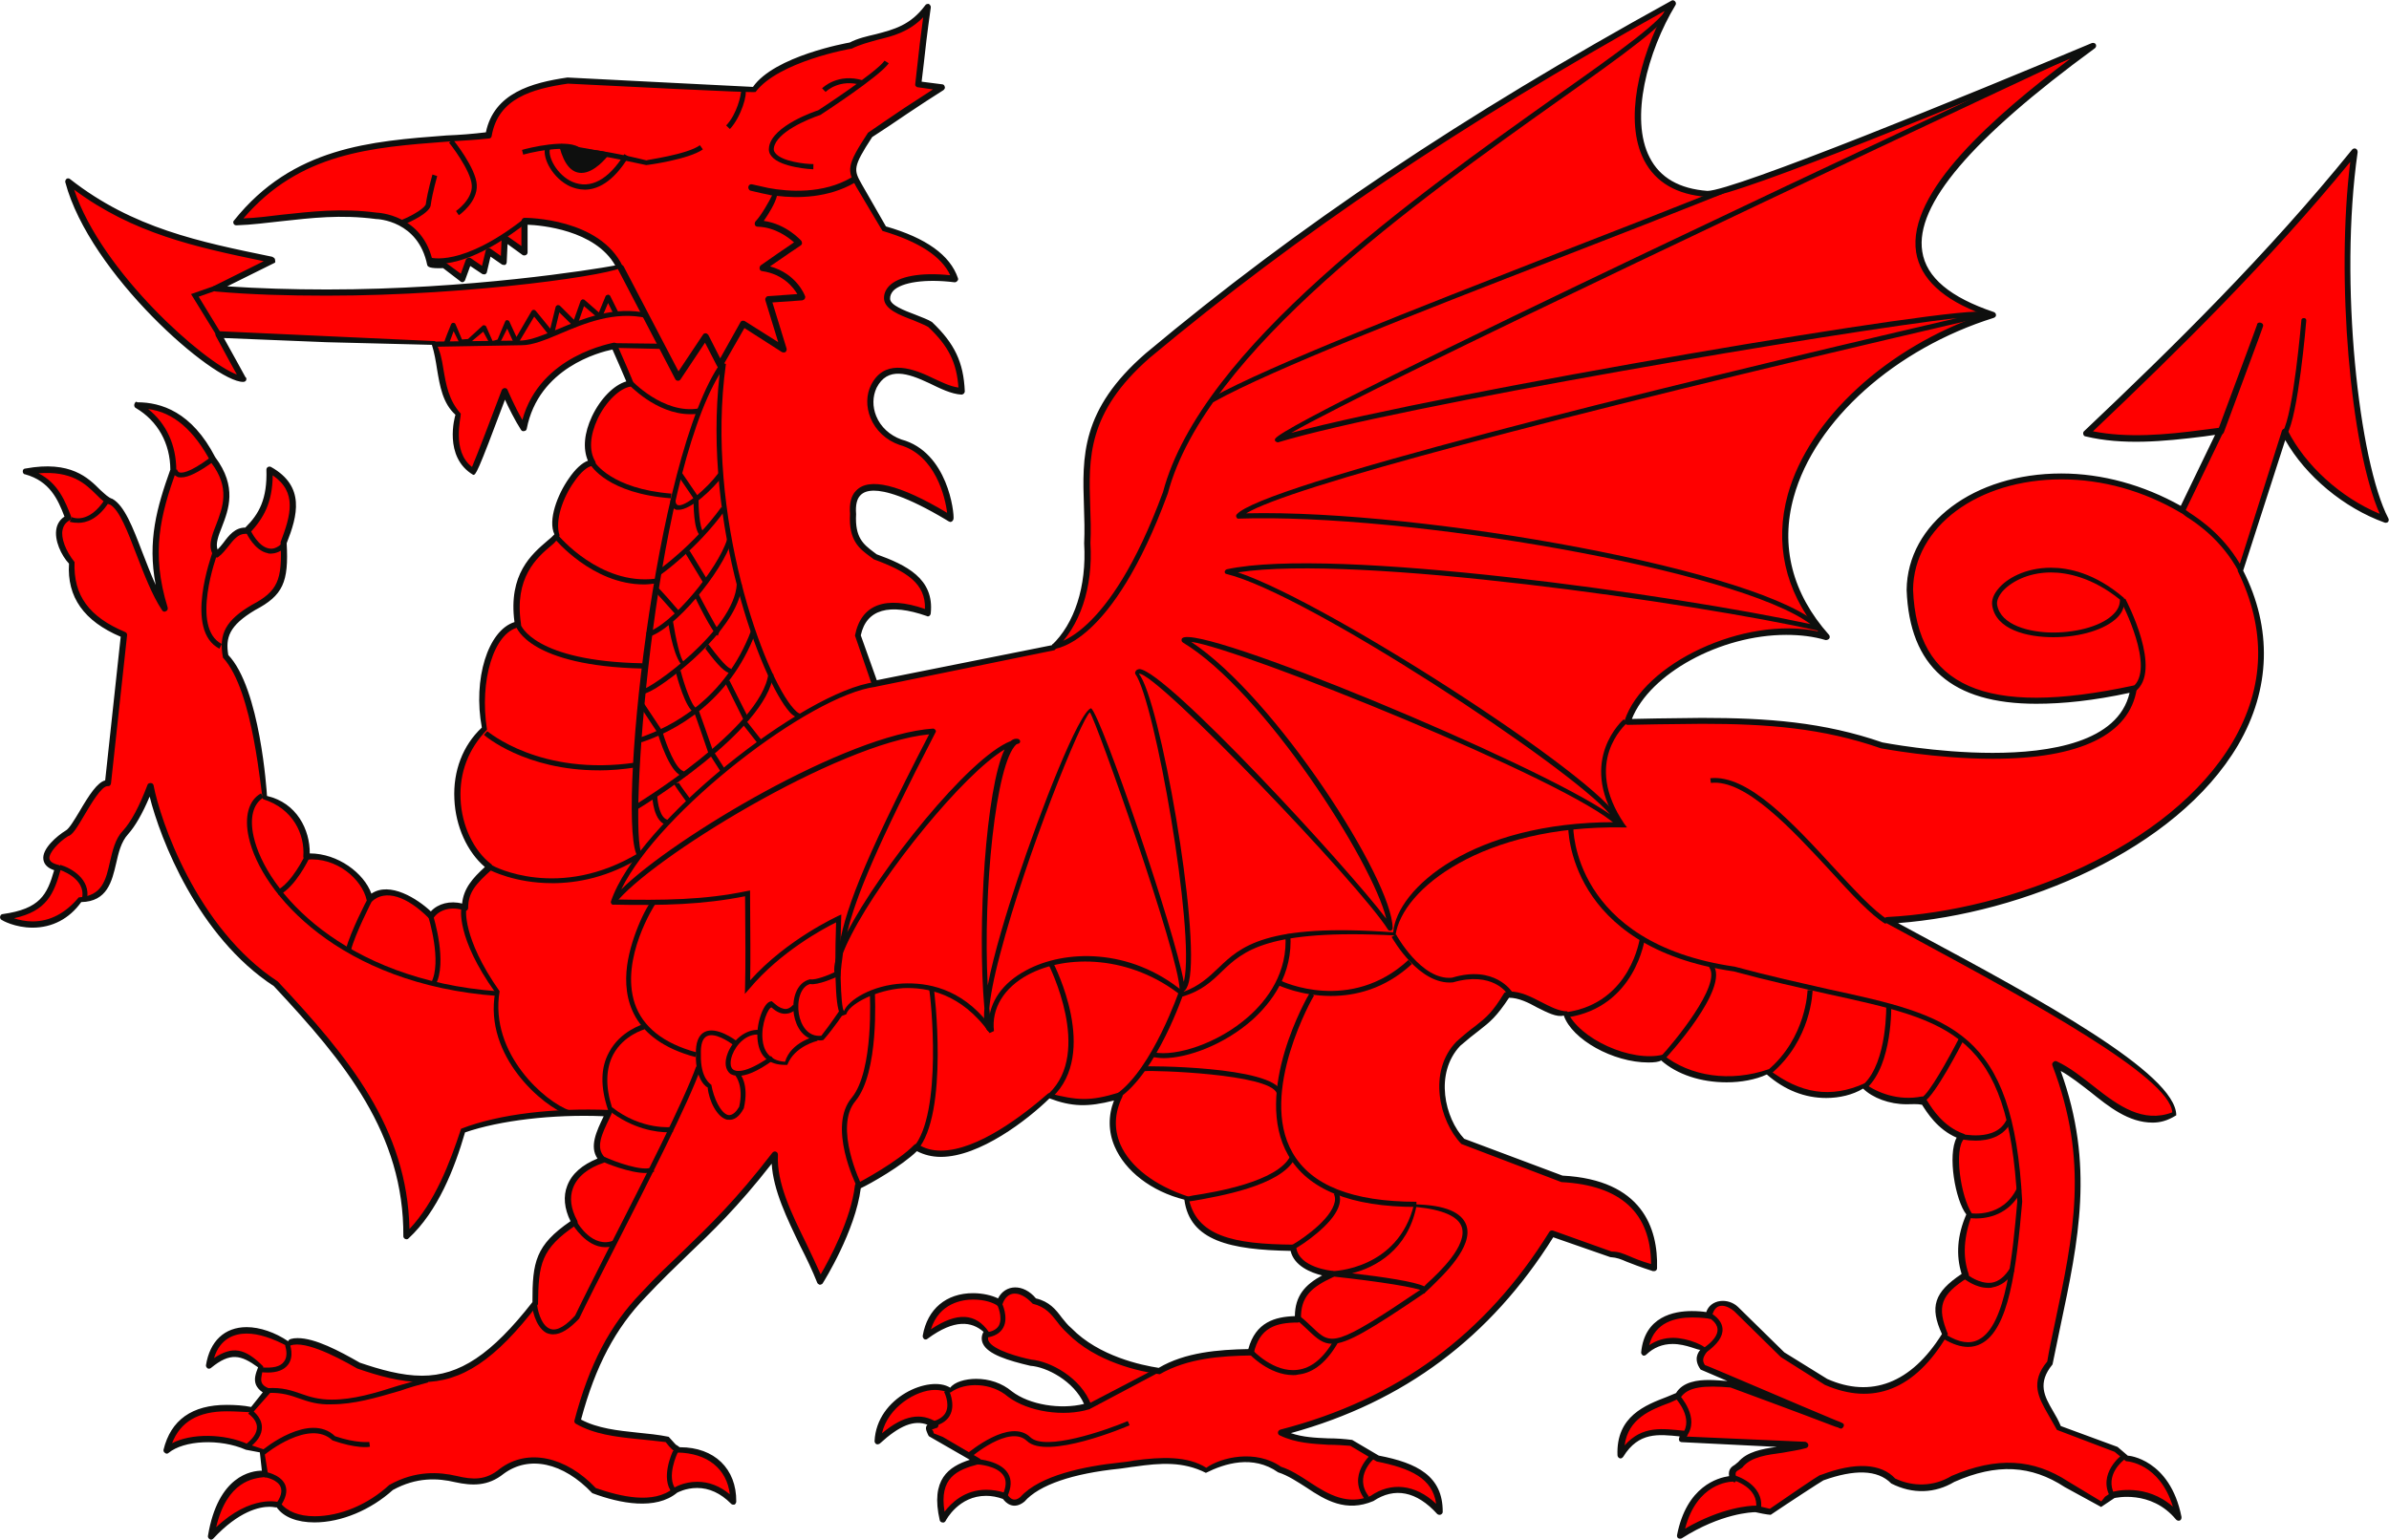 <?xml version="1.0" encoding="UTF-8" standalone="no"?>
<!-- Created with Inkscape (http://www.inkscape.org/) -->

<svg
   xmlns:dc="http://purl.org/dc/elements/1.1/"
   xmlns:cc="http://creativecommons.org/ns#"
   xmlns:rdf="http://www.w3.org/1999/02/22-rdf-syntax-ns#"
   xmlns:svg="http://www.w3.org/2000/svg"
   xmlns="http://www.w3.org/2000/svg"
   xmlns:sodipodi="http://sodipodi.sourceforge.net/DTD/sodipodi-0.dtd"
   xmlns:inkscape="http://www.inkscape.org/namespaces/inkscape"
   width="16.133mm"
   height="10.4mm"
   viewBox="0 0 57.163 36.852"
   id="svg80791"
   version="1.1"
   inkscape:version="0.91 r13725"
   sodipodi:docname="dragon.svg">
  <defs
     id="defs80793">
    <clipPath
       clipPathUnits="userSpaceOnUse"
       id="clipPath50848">
      <path
         d="m 1040.79,122.93 427.086,0 0,249.113 -427.086,0 0,-249.113 z"
         id="path50850"
         inkscape:connector-curvature="0" />
    </clipPath>
  </defs>
  <sodipodi:namedview
     id="base"
     pagecolor="#ffffff"
     bordercolor="#666666"
     borderopacity="1.0"
     inkscape:pageopacity="0.0"
     inkscape:pageshadow="2"
     inkscape:zoom="37.221079"
     inkscape:cx="42.227939"
     inkscape:cy="18.196668"
     inkscape:document-units="px"
     inkscape:current-layer="layer1"
     showgrid="false"
     fit-margin-top="0"
     fit-margin-left="0"
     fit-margin-right="0"
     fit-margin-bottom="0"
     inkscape:window-width="1920"
     inkscape:window-height="1029"
     inkscape:window-x="0"
     inkscape:window-y="25"
     inkscape:window-maximized="1" />
  <g
     inkscape:label="Layer 1"
     inkscape:groupmode="layer"
     id="layer1"
     transform="translate(-256.796,-561.851)">
    <path
       inkscape:connector-curvature="0"
       id="path50856"
       style="fill:#ff0000;fill-opacity:1;fill-rule:nonzero;stroke:none"
       d="m 313.14,565.478 c -0.431,3.013 -0.003,7.375 0.745,8.812 -0.909,-0.325 -1.918,-1.1 -2.418,-2.1 -0.355,1.1 -0.709,2.2 -1.062,3.3 2.245,4.55 -3.592,8.138 -8.451,8.388 2.965,1.612 6.845,3.612 6.845,4.662 -1.18,0.45 -1.882,-0.812 -2.823,-1.212 1.009,2.625 0.385,4.575 -0.136,7.162 -0.51,0.6 0,1.013 0.203,1.512 0.466,0.187 0.935,0.362 1.4,0.538 0.074,0.075 0.152,0.137 0.228,0.212 0,0 0.986,0.038 1.256,1.426 -0.655,-0.8 -1.549,-0.55 -1.549,-0.55 -0.114,0.075 -0.228,0.15 -0.341,0.225 l -0.792,-0.475 c -0.873,-0.575 -1.761,-0.55 -2.711,-0.125 -0.479,0.288 -0.98,0.263 -1.445,0.038 -0.535,-0.575 -1.694,-0.063 -1.718,-0.063 -0.022,0 -1.243,0.812 -1.243,0.812 0,0 -0.293,-0.075 -0.316,-0.075 -0.022,0 -0.792,-0.013 -1.807,0.637 0.267,-1.387 1.266,-1.35 1.266,-1.35 -0.093,-0.3 0.121,-0.25 0.181,-0.363 0.328,-0.375 1.023,-0.312 1.535,-0.462 -0.978,-0.038 -1.957,-0.087 -2.937,-0.125 0.015,-0.05 0.029,-0.1 0.045,-0.137 -0.642,-0.063 -1.145,-0.088 -1.514,0.513 -0.036,-1 0.812,-1.188 1.356,-1.426 0.247,-0.375 0.783,-0.312 1.29,-0.262 0,0 2.801,1.037 2.597,0.963 -0.204,-0.063 -3.299,-1.4 -3.299,-1.4 -0.153,-0.226 0.045,-0.363 0.045,-0.375 0,-0.025 -0.835,-0.538 -1.423,0.038 0.114,-1.2 1.537,-0.875 1.537,-0.875 0.079,-0.388 0.467,-0.338 0.657,-0.162 0.367,0.362 0.736,0.725 1.105,1.087 0.347,0.212 0.692,0.437 1.04,0.649 0.964,0.425 1.988,0.276 2.846,-1.099 -0.291,-0.713 -0.157,-1.025 0.498,-1.45 -0.169,-0.475 -0.109,-0.962 0.09,-1.425 -0.29,-0.425 -0.464,-1.625 -0.181,-1.9 -0.648,-0.225 -0.902,-0.875 -0.949,-0.875 -0.595,0.125 -1.111,-0.075 -1.356,-0.325 -0.921,0.412 -1.706,0.187 -2.306,-0.338 -1.057,0.363 -2.023,0.112 -2.53,-0.338 -0.809,0.2 -2.083,-0.375 -2.306,-1.037 -0.466,0 -0.942,-0.525 -1.445,-0.476 -0.414,0.688 -0.524,0.613 -1.152,1.175 -0.642,0.676 -0.414,1.8 0.09,2.326 0.79,0.3 1.581,0.599 2.373,0.912 1.807,0.1 2.24,1.138 2.214,2.137 -0.681,-0.2 -0.709,-0.312 -1.04,-0.338 -0.467,-0.162 -0.933,-0.325 -1.4,-0.5 -1.461,2.363 -3.529,4.012 -6.486,4.775 0.566,0.263 1.131,0.162 1.695,0.25 0.204,0.112 0.407,0.238 0.611,0.362 0.88,0.188 1.497,0.463 1.492,1.287 -0.59,-0.662 -1.162,-0.637 -1.628,-0.325 -0.936,0.4 -1.475,-0.463 -2.214,-0.7 -0.626,-0.45 -1.235,-0.25 -1.785,0.025 -0.617,-0.4 -1.326,-0.2 -2.033,-0.112 -0.883,0.088 -1.888,0.312 -2.328,0.812 -0.29,0.238 -0.407,-0.113 -0.431,-0.088 -1.016,-0.325 -1.468,0.563 -1.468,0.563 -0.24,-1.025 0.283,-1.25 0.836,-1.4 -0.376,-0.212 -0.752,-0.438 -1.13,-0.65 -0.022,-0.137 -0.109,-0.162 0.112,-0.212 -0.443,-0.275 -0.888,-0.063 -1.376,0.387 0.045,-0.938 1.204,-1.525 1.694,-1.213 0.352,-0.263 0.995,-0.312 1.469,0.088 0.533,0.4 1.342,0.45 1.875,0.288 -0.231,-0.638 -0.966,-1.013 -1.378,-1.037 -0.583,-0.138 -1.259,-0.338 -1.062,-0.7 -0.359,-0.513 -0.873,-0.35 -1.447,0.062 0.207,-1.162 1.435,-1.037 1.764,-0.787 0.117,-0.363 0.497,-0.437 0.814,-0.062 0.498,0.125 0.573,0.475 0.859,0.725 0.554,0.562 1.414,0.862 2.123,0.962 0.662,-0.375 1.445,-0.437 2.214,-0.449 0.147,-0.638 0.569,-0.787 1.13,-0.787 -0.019,-0.575 0.267,-0.825 0.814,-1.088 0,0 -0.866,-0.075 -0.926,-0.624 -1.452,-0.013 -2.409,-0.213 -2.532,-1.163 -1.321,-0.412 -2.154,-1.413 -1.626,-2.475 -0.657,0.187 -1.085,0.212 -1.65,0 -0.917,0.8 -2.339,1.775 -3.209,1.225 -0.412,0.438 -1.378,0.938 -1.4,0.938 -0.116,1.025 -0.904,2.288 -0.904,2.288 -0.391,-0.988 -1.137,-2.076 -1.085,-3.038 -1.323,1.713 -2.095,2.225 -3.141,3.35 -0.849,0.874 -1.285,1.9 -1.583,3.025 0.633,0.362 1.447,0.3 2.17,0.45 0.197,0.262 0.15,0.15 0.226,0.225 0.771,0.025 1.34,0.45 1.333,1.25 -0.686,-0.712 -1.378,-0.275 -1.378,-0.275 -0.564,0.475 -1.281,0.263 -1.966,0 -0.595,-0.637 -1.462,-1 -2.192,-0.45 -0.881,0.713 -1.278,-0.375 -2.644,0.387 -0.971,0.875 -2.321,0.963 -2.689,0.425 0,0 -0.674,-0.263 -1.628,0.75 0.272,-1.65 1.29,-1.487 1.29,-1.487 -0.015,-0.187 -0.033,-0.35 -0.045,-0.525 -0.129,-0.05 -0.257,-0.087 -0.386,-0.137 -0.685,-0.3 -1.538,-0.225 -1.921,0.087 0.262,-1.075 1.266,-1.087 2.011,-0.975 0.136,-0.15 0.274,-0.3 0.409,-0.45 -0.31,-0.113 -0.241,-0.325 -0.159,-0.538 -0.416,-0.413 -0.723,-0.5 -1.243,-0.063 0.164,-1.05 1.161,-0.988 1.852,-0.525 0.376,-0.238 1.192,0.212 1.718,0.525 1.606,0.538 2.606,0.6 4.227,-1.475 0.014,-0.987 0.074,-1.375 0.949,-1.962 -0.333,-0.612 -0.152,-1.212 0.679,-1.5 -0.295,-0.275 -0.069,-0.688 0.136,-1.113 -1.192,-0.05 -2.525,0.075 -3.46,0.4 -0.307,0.938 -0.707,1.925 -1.378,2.55 0.015,-2.45 -1.399,-4.187 -3.12,-6.038 -1.971,-1.287 -2.846,-3.887 -3.004,-4.737 -0.362,0.95 -0.611,1.1 -0.611,1.125 -0.438,0.475 -0.14,1.562 -1.047,1.587 -0.847,1.025 -1.868,0.425 -1.868,0.425 0.966,-0.137 1.131,-0.525 1.311,-1.175 -0.605,-0.15 -0.076,-0.65 0.226,-0.837 0.186,-0.038 0.662,-1.237 0.971,-1.2 0.129,-1.175 0.255,-2.363 0.385,-3.55 -0.778,-0.312 -1.297,-0.825 -1.242,-1.688 -0.288,-0.375 -0.485,-0.912 -0.091,-1.112 -0.172,-0.438 -0.376,-0.938 -1.018,-1.1 1.487,-0.263 1.673,0.637 2.057,0.712 0.436,0.263 0.736,1.763 1.264,2.563 -0.402,-1.3 -0.197,-2.175 0.204,-3.3 0.002,-0.612 -0.254,-1.213 -0.859,-1.563 1.271,-0.025 1.785,1.288 1.832,1.338 0.802,1.038 -0.279,1.762 0.067,2.237 0.248,-0.187 0.376,-0.625 0.747,-0.575 0.307,-0.325 0.543,-0.701 0.519,-1.463 0.778,0.437 0.588,1.099 0.34,1.737 0.045,0.963 -0.09,1.225 -0.724,1.562 -0.635,0.375 -0.754,0.688 -0.678,1.15 0.773,0.825 0.926,3.362 0.926,3.362 0.778,0.238 1.061,0.913 1.018,1.45 0.733,-0.063 1.4,0.5 1.514,1.025 0.433,-0.412 1.043,-0.037 1.469,0.4 0.148,-0.225 0.466,-0.338 0.812,-0.2 0,-0.4 0.224,-0.65 0.588,-0.975 -0.878,-0.675 -1.119,-2.363 -0.135,-3.275 -0.198,-1.238 0.176,-2.4 0.812,-2.538 -0.207,-1.35 0.604,-1.775 0.928,-2.1 -0.214,-0.612 0.473,-1.75 0.857,-1.763 -0.386,-0.637 0.329,-1.812 0.904,-1.9 0,-0.013 -0.385,-0.9 -0.385,-0.9 0,0 -1.84,0.275 -2.168,1.962 -0.229,-0.35 -0.454,-0.875 -0.454,-0.875 0,0 -0.733,1.963 -0.755,1.925 -0.636,-0.387 -0.352,-1.338 -0.352,-1.338 -0.46,-0.5 -0.376,-1.15 -0.564,-1.725 -1.725,-0.075 -3.451,-0.137 -5.176,-0.225 0,0 0.588,1.087 0.588,1.062 -0.612,0.013 -3.603,-2.538 -4.18,-4.712 1.533,1.2 3.166,1.512 4.903,1.875 -0.459,0.225 -0.919,0.45 -1.378,0.675 4.763,0.4 9.696,-0.475 9.672,-0.5 -0.533,-1.113 -2.283,-1.1 -2.283,-1.1 l 0,0.738 c -0.157,-0.113 -0.316,-0.225 -0.474,-0.338 -0.007,0.187 -0.014,0.375 -0.022,0.562 -0.119,-0.075 -0.24,-0.162 -0.36,-0.25 -0.038,0.162 -0.076,0.325 -0.112,0.475 -0.122,-0.075 -0.241,-0.162 -0.364,-0.25 -0.052,0.15 -0.105,0.287 -0.157,0.437 -0.136,-0.112 -0.271,-0.212 -0.407,-0.325 0,0 -0.338,0 -0.362,-0.038 -0.221,-1.125 -1.287,-1.15 -1.287,-1.15 -1.254,-0.162 -2.232,0.1 -3.346,0.15 1.638,-2.05 3.886,-1.863 6.034,-2.076 0.155,-0.912 0.959,-1.175 1.899,-1.312 0,0 4.406,0.225 4.429,0.225 0.567,-0.75 2.326,-1.062 2.326,-1.062 0.617,-0.313 1.304,-0.175 1.854,-0.925 -0.143,1.025 -0.152,1.238 -0.228,1.85 0.188,0.025 0.378,0.05 0.567,0.075 -0.514,0.325 -1.195,0.8 -1.709,1.125 -0.569,0.863 -0.459,0.875 -0.212,1.338 0.172,0.3 0.345,0.599 0.519,0.9 0.878,0.275 1.519,0.65 1.718,1.225 -0.952,-0.125 -1.644,0.063 -1.628,0.475 0.019,0.3 0.74,0.438 1.035,0.612 0.545,0.513 0.724,0.963 0.75,1.6 -0.7,-0.037 -1.614,-1.087 -2.101,-0.112 -0.233,0.476 0.024,1.113 0.633,1.338 1.116,0.3 1.219,1.825 1.197,1.825 -0.021,0 -2.451,-1.625 -2.33,-0.113 -0.04,0.675 0.272,0.825 0.523,1.013 0.726,0.275 1.349,0.588 1.266,1.362 -1.047,-0.375 -1.544,-0.088 -1.673,0.513 0.136,0.4 0.272,0.788 0.407,1.175 1.416,-0.288 2.832,-0.563 4.248,-0.85 0.619,-0.575 0.899,-1.512 0.836,-2.512 0.072,-1.5 -0.464,-2.825 1.447,-4.5 3.984,-3.312 8.035,-5.925 12.564,-8.425 -0.919,1.525 -1.58,4.388 0.824,4.563 0.771,0.012 9.232,-3.55 9.232,-3.55 -2.942,2.15 -6.326,5.15 -2.395,6.438 -3.606,1.125 -6.597,4.775 -3.977,7.712 -1.871,-0.538 -4.327,0.675 -4.769,2.038 2.128,-0.025 4.053,-0.138 6.078,0.563 0,0 5.65,1.125 6.034,-1.363 -3.016,0.65 -5.253,0.35 -5.357,-2.375 0.028,-2.325 3.535,-3.638 6.521,-1.888 0.309,-0.637 0.607,-1.275 0.916,-1.9 -1.092,0.137 -2.078,0.312 -3.21,0.05 2.299,-2.175 4.46,-4.325 6.419,-6.737 l 0,0" />
    <path
       inkscape:connector-curvature="0"
       id="path50858"
       style="fill:#0e0f0e;fill-opacity:1;fill-rule:nonzero;stroke:none"
       d="m 298.269,597.315 c -0.093,0 -0.869,0.038 -1.152,1.125 0.885,-0.513 1.554,-0.55 1.685,-0.55 0.019,0 0.041,0 0.343,0.075 1.181,-0.812 1.195,-0.812 1.226,-0.812 0.819,-0.313 1.437,-0.275 1.773,0.087 0.423,0.2 0.919,0.2 1.352,-0.063 1.087,-0.463 1.952,-0.412 2.792,0.137 l 0.788,0.475 0.09,-0.112 0.169,-0.113 c 0.066,-0.025 0.819,-0.212 1.454,0.35 -0.317,-1.037 -1.087,-1.088 -1.121,-1.088 l -0.272,-0.224 -1.38,-0.525 c -0.09,-0.162 -0.157,-0.275 -0.221,-0.387 -0.212,-0.375 -0.433,-0.75 -0.012,-1.25 0.045,-0.276 0.109,-0.575 0.171,-0.863 0.466,-2.2 0.833,-3.925 -0.048,-6.225 -0.009,-0.025 -0.003,-0.063 0.019,-0.075 0.021,-0.024 0.053,-0.037 0.081,-0.024 0.323,0.15 0.617,0.387 0.904,0.612 0.585,0.462 1.166,0.874 1.864,0.612 -0.048,-0.85 -3.413,-2.675 -6.117,-4.138 l -0.738,-0.4 c -0.029,-0.012 -0.045,-0.037 -0.038,-0.075 0.009,-0.038 0.036,-0.063 0.069,-0.063 2.973,-0.15 6.771,-1.65 8.275,-4.2 0.766,-1.312 0.805,-2.675 0.114,-4.088 l 1.059,-3.35 c 0.009,-0.026 0.035,-0.051 0.066,-0.051 0.028,0 0.057,0.013 0.071,0.038 0.419,0.837 1.271,1.613 2.204,2 -0.707,-1.6 -1.049,-5.65 -0.705,-8.425 -1.945,2.375 -4.103,4.5 -6.157,6.45 0.823,0.162 1.726,0.088 2.656,-0.038 l 0.391,-0.05 c 0.028,0 0.052,0.013 0.069,0.025 0.017,0.025 0.019,0.051 0.007,0.075 l -0.917,1.9 c -0.009,0.025 -0.024,0.038 -0.045,0.038 -0.019,0.012 -0.04,0.012 -0.06,0 -0.886,-0.525 -1.875,-0.8 -2.853,-0.8 -2.009,0 -3.535,1.138 -3.553,2.637 0.088,2.325 1.719,3.063 5.265,2.3 0.024,-0.012 0.048,0 0.067,0.013 0.017,0.013 0.026,0.038 0.022,0.063 -0.171,1.1 -1.362,1.675 -3.447,1.675 -1.373,0 -2.661,-0.25 -2.675,-0.25 -1.399,-0.488 -2.725,-0.587 -4.286,-0.587 -0.352,0 -0.709,0.012 -1.069,0.012 l -0.709,0.013 0,0 c -0.022,0 -0.045,-0.013 -0.059,-0.038 -0.015,-0.012 -0.019,-0.037 -0.012,-0.062 0.443,-1.363 2.847,-2.513 4.632,-2.137 -0.795,-0.988 -1.047,-2.113 -0.726,-3.275 0.504,-1.812 2.37,-3.525 4.677,-4.312 -0.968,-0.35 -1.507,-0.863 -1.606,-1.487 -0.226,-1.438 1.868,-3.263 3.694,-4.638 -1.925,0.8 -8,3.312 -8.689,3.312 -0.735,-0.05 -1.24,-0.35 -1.514,-0.875 -0.493,-0.95 -0.107,-2.462 0.49,-3.575 -4.913,2.738 -8.721,5.3 -12.319,8.3 -1.5,1.312 -1.464,2.4 -1.426,3.55 0.01,0.287 0.021,0.588 0.005,0.887 0.066,1.062 -0.248,2 -0.861,2.563 l -4.282,0.875 c -0.038,0.012 -0.074,-0.013 -0.086,-0.05 l -0.405,-1.175 c 0.145,-0.75 0.735,-0.963 1.675,-0.637 0.019,-0.612 -0.44,-0.9 -1.224,-1.188 l -0.1,-0.075 c -0.238,-0.175 -0.509,-0.375 -0.469,-1.013 -0.021,-0.238 0.026,-0.438 0.14,-0.55 0.305,-0.338 1.055,-0.15 2.183,0.525 -0.041,-0.363 -0.281,-1.388 -1.137,-1.625 -0.324,-0.112 -0.576,-0.35 -0.697,-0.65 -0.107,-0.263 -0.103,-0.55 0.015,-0.787 0.298,-0.587 0.89,-0.45 1.452,-0.175 0.216,0.1 0.436,0.212 0.638,0.238 -0.041,-0.6 -0.243,-1 -0.723,-1.45 -0.083,-0.05 -0.217,-0.1 -0.36,-0.162 -0.335,-0.125 -0.683,-0.263 -0.698,-0.513 -0.005,-0.112 0.036,-0.212 0.117,-0.3 0.224,-0.238 0.764,-0.338 1.468,-0.263 -0.21,-0.45 -0.743,-0.8 -1.623,-1.062 l -0.624,-1.05 c -0.219,-0.399 -0.248,-0.5 0.279,-1.299 0.272,-0.188 0.567,-0.388 0.862,-0.587 0.238,-0.15 0.476,-0.313 0.692,-0.45 l -0.359,-0.051 c -0.021,0 -0.04,-0.012 -0.05,-0.025 -0.014,-0.012 -0.019,-0.037 -0.015,-0.05 l 0.059,-0.525 c 0.029,-0.275 0.062,-0.563 0.131,-1.075 -0.341,0.35 -0.721,0.45 -1.09,0.538 -0.217,0.063 -0.421,0.112 -0.619,0.212 -0.038,0 -1.759,0.313 -2.302,1.038 -0.081,0.025 -3.458,-0.15 -4.491,-0.2 -0.85,0.125 -1.669,0.35 -1.823,1.25 -0.003,0.038 -0.031,0.063 -0.066,0.063 -0.331,0.038 -0.664,0.05 -1,0.075 -1.813,0.137 -3.527,0.263 -4.875,1.838 0.31,-0.013 0.612,-0.05 0.914,-0.088 0.704,-0.075 1.431,-0.162 2.275,-0.05 l 0,0 c 0.014,0 1.123,0.037 1.35,1.212 0.007,-0.025 0.164,-0.025 0.29,-0.025 l 0.373,0.275 0.122,-0.338 c 0.009,-0.012 0.026,-0.037 0.047,-0.037 0.022,-0.013 0.048,-0.013 0.066,0 l 0.272,0.187 0.088,-0.363 c 0.005,-0.025 0.021,-0.05 0.047,-0.05 0.022,-0.013 0.048,-0.013 0.067,0 l 0.25,0.175 0.017,-0.425 c 0,-0.025 0.019,-0.063 0.043,-0.075 0.026,0 0.053,0 0.074,0.013 l 0.357,0.25 0,-0.588 c 0,-0.05 0.035,-0.087 0.074,-0.087 0.074,0 1.806,0.013 2.351,1.163 -0.045,0.175 -3.577,0.7 -7.078,0.7 -0.935,0 -1.832,-0.025 -2.668,-0.1 -0.033,-0.012 -0.06,-0.025 -0.067,-0.062 -0.005,-0.038 0.01,-0.063 0.041,-0.075 l 1.181,-0.588 c -1.631,-0.338 -3.125,-0.662 -4.537,-1.712 0.657,1.975 3.111,4.138 3.894,4.425 -0.079,-0.137 -0.226,-0.413 -0.504,-0.925 -0.012,-0.025 -0.012,-0.051 0.002,-0.075 0.015,-0.025 0.028,-0.037 0.067,-0.037 l 5.176,0.237 c 0.131,0.238 0.164,0.438 0.198,0.65 0.066,0.387 0.126,0.763 0.419,1.087 0.012,0.075 -0.226,0.9 0.269,1.275 0.114,-0.263 0.481,-1.226 0.711,-1.838 0.014,-0.037 0.057,-0.05 0.071,-0.05 0.031,0 0.059,0.013 0.071,0.05 0,0 0.164,0.388 0.352,0.713 0.424,-1.562 2.171,-1.838 2.189,-1.85 0.038,0 0.066,0.012 0.079,0.05 0.391,0.888 0.391,0.912 0.391,0.925 0,0.038 -0.028,0.075 -0.064,0.075 -0.267,0.038 -0.6,0.363 -0.795,0.775 -0.186,0.399 -0.207,0.763 -0.059,1.013 0.015,0.025 0.015,0.05 0.003,0.075 -0.014,0.025 -0.038,0.038 -0.064,0.038 -0.112,0 -0.288,0.15 -0.447,0.387 -0.26,0.363 -0.462,0.925 -0.343,1.275 -0.067,0.125 -0.126,0.187 -0.191,0.237 -0.359,0.3 -0.9,0.775 -0.731,1.888 0.005,0.038 -0.021,0.075 -0.059,0.075 -0.59,0.125 -0.943,1.275 -0.755,2.45 -0.445,0.462 -0.662,1.025 -0.633,1.663 0.028,0.637 0.312,1.237 0.742,1.562 0.017,0.025 0.028,0.038 0.028,0.063 0,0.025 -0.009,0.038 -0.024,0.063 -0.383,0.338 -0.564,0.55 -0.564,0.912 0,0.025 -0.012,0.051 -0.031,0.063 -0.021,0.013 -0.047,0.013 -0.069,0 -0.291,-0.1 -0.586,-0.025 -0.724,0.175 -0.014,0.025 -0.033,0.037 -0.057,0.037 -0.021,0 -0.045,-0.012 -0.059,-0.025 -0.524,-0.525 -1.043,-0.7 -1.366,-0.399 -0.019,0.012 -0.047,0.025 -0.074,0.012 -0.024,-0.012 -0.043,-0.025 -0.05,-0.05 -0.105,-0.488 -0.723,-1.038 -1.435,-0.963 -0.021,0 -0.041,0 -0.059,-0.025 -0.015,-0.012 -0.022,-0.038 -0.021,-0.05 0.041,-0.525 -0.24,-1.15 -0.964,-1.375 -0.055,-0.088 -0.216,-2.588 -0.959,-3.388 -0.11,-0.575 0.078,-0.9 0.693,-1.262 0.616,-0.325 0.731,-0.588 0.686,-1.5 0.248,-0.65 0.4,-1.2 -0.188,-1.6 -0.007,0.662 -0.222,1.025 -0.542,1.375 -0.014,0.025 -0.095,0.025 -0.116,0.025 -0.172,0 -0.285,0.15 -0.404,0.3 -0.072,0.088 -0.147,0.187 -0.236,0.25 -0.015,0.013 -0.036,0.025 -0.055,0.013 -0.021,0 -0.038,-0.013 -0.05,-0.025 -0.162,-0.213 -0.062,-0.475 0.047,-0.75 0.162,-0.425 0.343,-0.888 -0.114,-1.488 -0.414,-0.788 -0.912,-1.212 -1.511,-1.287 0.438,0.35 0.674,0.863 0.674,1.475 -0.373,1.05 -0.617,1.95 -0.207,3.275 0.01,0.038 -0.005,0.075 -0.04,0.088 -0.035,0.025 -0.074,0.012 -0.095,-0.025 -0.24,-0.362 -0.429,-0.862 -0.614,-1.338 -0.21,-0.55 -0.407,-1.062 -0.628,-1.187 -0.11,-0.025 -0.217,-0.125 -0.34,-0.25 -0.255,-0.25 -0.576,-0.562 -1.373,-0.5 0.471,0.237 0.64,0.674 0.781,1.038 0.014,0.037 -0.002,0.075 -0.036,0.087 -0.093,0.051 -0.148,0.125 -0.169,0.225 -0.045,0.188 0.067,0.501 0.286,0.775 -0.031,0.8 0.348,1.312 1.212,1.675 0.029,0.013 0.048,0.038 0.045,0.075 l -0.385,3.55 c -0.002,0.013 -0.012,0.038 -0.028,0.05 -0.015,0.013 -0.036,0.013 -0.055,0.013 l 0,0 c -0.143,0 -0.388,0.412 -0.55,0.687 -0.19,0.325 -0.293,0.488 -0.398,0.513 -0.219,0.137 -0.464,0.4 -0.442,0.538 0.014,0.088 0.126,0.125 0.219,0.15 0.019,0 0.036,0.012 0.047,0.037 0.01,0.013 0.012,0.038 0.009,0.051 -0.171,0.612 -0.34,1.013 -1.124,1.187 0.117,0.038 0.271,0.075 0.445,0.075 0.421,0 0.792,-0.2 1.105,-0.575 0.562,-0.037 0.648,-0.412 0.747,-0.85 0.062,-0.262 0.124,-0.55 0.304,-0.737 0.205,-0.225 0.398,-0.587 0.597,-1.113 0.012,-0.025 0.038,-0.037 0.076,-0.037 0.033,0 0.06,0.025 0.066,0.05 0.152,0.812 1.023,3.425 2.973,4.7 1.699,1.812 3.099,3.512 3.151,5.925 0.602,-0.638 0.961,-1.563 1.235,-2.4 0.931,-0.363 2.264,-0.5 3.534,-0.45 0.026,0 0.047,0.013 0.06,0.038 0.014,0.025 0.014,0.05 0.003,0.062 l -0.04,0.087 c -0.188,0.388 -0.352,0.725 -0.114,0.951 0.019,0.012 0.028,0.05 0.021,0.075 -0.003,0.025 -0.022,0.037 -0.048,0.05 -0.381,0.125 -0.636,0.338 -0.736,0.6 -0.09,0.237 -0.055,0.5 0.1,0.788 0.017,0.037 0.009,0.075 -0.022,0.1 -0.855,0.575 -0.904,0.938 -0.917,1.9 -1.024,1.338 -1.823,1.863 -2.775,1.863 -0.51,0 -1.045,-0.15 -1.55,-0.325 -0.583,-0.338 -1.356,-0.713 -1.652,-0.525 -0.374,-0.2 -0.707,-0.312 -0.995,-0.312 -0.286,0 -0.636,0.112 -0.781,0.587 0.436,-0.288 0.731,-0.25 1.178,0.2 -0.029,0.2 -0.071,0.312 -0.035,0.387 0.024,0.062 0.078,0.1 0.169,0.137 0.022,0 0.04,0.025 0.045,0.05 0.005,0.025 0,0.05 -0.017,0.063 l -0.407,0.462 c -0.245,-0.012 -0.436,-0.025 -0.629,-0.025 -0.681,0 -1.111,0.25 -1.307,0.763 0.455,-0.237 1.24,-0.237 1.821,0.025 l 0.378,0.125 0.095,0.587 c 0.002,0.025 -0.007,0.05 -0.022,0.063 -0.017,0.012 -0.04,0.025 -0.064,0.012 -0.25,0.025 -0.893,0.087 -1.154,1.2 0.833,-0.788 1.504,-0.612 1.533,-0.588 0.164,0.213 0.452,0.325 0.823,0.325 0.605,0 1.274,-0.275 1.788,-0.75 0.626,-0.35 1.193,-0.312 1.616,-0.213 0.374,0.088 0.69,0.112 1.031,-0.175 0.669,-0.5 1.583,-0.287 2.294,0.463 0.578,0.2 1.381,0.4 1.863,0 0.017,-0.013 0.241,-0.15 0.564,-0.15 0.279,0 0.54,0.1 0.78,0.3 -0.072,-0.612 -0.536,-0.987 -1.25,-1 -0.117,-0.05 -0.148,-0.075 -0.285,-0.25 -0.195,-0.025 -0.443,-0.05 -0.692,-0.075 -0.504,-0.051 -1.023,-0.113 -1.456,-0.363 -0.029,-0.013 -0.043,-0.051 -0.036,-0.075 0.355,-1.35 0.849,-2.287 1.6,-3.063 0.355,-0.387 0.678,-0.687 1.004,-1 0.619,-0.6 1.261,-1.213 2.133,-2.35 0.021,-0.026 0.053,-0.038 0.085,-0.026 0.031,0.013 0.048,0.038 0.048,0.075 -0.035,0.675 0.324,1.4 0.673,2.113 0.124,0.262 0.245,0.512 0.35,0.75 0.198,-0.338 0.726,-1.313 0.819,-2.126 0.003,-0.037 0.035,-0.062 0.072,-0.062 0.052,-0.025 0.962,-0.513 1.347,-0.913 0.024,-0.025 0.066,-0.025 0.093,-0.012 0.155,0.1 0.338,0.15 0.545,0.15 0.88,0 1.99,-0.862 2.575,-1.375 0.695,0.175 0.985,0.2 1.678,-0.012 0.031,-0.013 0.059,0 0.079,0.025 0.019,0.012 0.022,0.05 0.01,0.075 -0.188,0.387 -0.205,0.763 -0.047,1.138 0.233,0.537 0.826,0.987 1.628,1.25 0.167,0.95 1.078,1.138 2.509,1.15 0.038,0 0.069,0.025 0.072,0.063 0.055,0.488 0.852,0.563 0.859,0.563 0.035,0 0.062,0.038 0.069,0.063 0.005,0.037 -0.012,0.075 -0.043,0.087 -0.514,0.238 -0.79,0.463 -0.771,1.013 0,0.012 -0.007,0.037 -0.021,0.05 -0.014,0.012 -0.033,0.025 -0.052,0.025 -0.535,0 -0.921,0.125 -1.059,0.738 -0.009,0.025 -0.036,0.05 -0.072,0.05 -0.702,0.012 -1.507,0.063 -2.178,0.45 -0.471,-0.063 -1.528,-0.288 -2.214,-0.988 -0.095,-0.088 -0.172,-0.175 -0.245,-0.275 -0.138,-0.175 -0.271,-0.35 -0.579,-0.425 -0.328,-0.35 -0.621,-0.3 -0.724,0.012 -0.007,0.026 -0.026,0.038 -0.048,0.051 -0.022,0 -0.047,0 -0.067,-0.013 -0.098,-0.075 -0.317,-0.15 -0.586,-0.15 -0.247,0 -0.811,0.075 -1.012,0.713 0.633,-0.425 1.074,-0.387 1.388,0.063 -0.022,0.125 -0.028,0.175 -0.009,0.212 0.1,0.225 0.773,0.4 1.028,0.45 0.438,0.038 1.19,0.425 1.431,1.088 0.007,0.025 0.005,0.05 -0.003,0.062 -0.01,0.013 -0.026,0.038 -0.045,0.038 -0.607,0.187 -1.459,0.063 -1.944,-0.3 -0.391,-0.338 -1.023,-0.363 -1.378,-0.1 -0.16,-0.037 -0.255,-0.063 -0.369,-0.063 -0.45,0 -1.128,0.413 -1.269,1.038 0.524,-0.438 0.933,-0.501 1.316,-0.263 0.026,0.025 0.04,0.05 0.035,0.075 -0.005,0.038 -0.028,0.063 -0.055,0.063 -0.083,0.025 -0.1,0.038 -0.105,0.038 0.031,0.012 0.04,0.05 0.047,0.088 l 0.219,0.087 0.876,0.513 c 0.026,0.013 0.04,0.05 0.036,0.075 -0.005,0.025 -0.026,0.051 -0.055,0.063 -0.524,0.137 -0.95,0.325 -0.817,1.138 0.153,-0.2 0.474,-0.525 0.997,-0.525 0.148,0 0.302,0.025 0.457,0.075 0.024,0 0.053,0.037 0.067,0.063 0.067,0.087 0.155,0.15 0.293,0.037 0.469,-0.525 1.545,-0.737 2.368,-0.825 0.117,-0.013 0.236,-0.025 0.354,-0.051 0.655,-0.087 1.278,-0.112 1.728,0.175 0.348,-0.25 1.181,-0.45 1.787,-0.025 0.235,0.075 0.467,0.225 0.693,0.375 0.454,0.3 0.907,0.55 1.449,0.325 0.486,-0.338 1.066,-0.288 1.571,0.187 -0.086,-0.612 -0.612,-0.85 -1.423,-1.013 l -0.631,-0.375 c -0.159,-0.013 -0.345,-0.025 -0.529,-0.025 -0.379,-0.025 -0.769,-0.038 -1.161,-0.225 -0.028,-0.013 -0.045,-0.038 -0.041,-0.075 0.002,-0.025 0.026,-0.05 0.055,-0.062 2.808,-0.726 4.915,-2.275 6.441,-4.738 0.019,-0.025 0.055,-0.037 0.088,-0.025 l 1.399,0.5 c 0.174,0 0.276,0.051 0.428,0.112 0.116,0.051 0.264,0.113 0.516,0.188 -0.005,-1.225 -0.726,-1.888 -2.144,-1.962 l -2.395,-0.913 c -0.531,-0.55 -0.809,-1.737 -0.117,-2.45 0.193,-0.174 0.335,-0.288 0.454,-0.374 0.269,-0.213 0.405,-0.325 0.688,-0.788 0.012,-0.025 0.102,-0.038 0.128,-0.038 0.264,0 0.512,0.125 0.752,0.25 0.221,0.112 0.429,0.225 0.629,0.225 0.283,0.663 1.533,1.225 2.289,1.038 0.657,0.525 1.616,0.663 2.525,0.35 0.766,0.587 1.492,0.7 2.297,0.338 0.309,0.225 0.811,0.424 1.373,0.313 0.002,0 0.002,0 0.003,0 0.064,0 0.085,0.037 0.14,0.125 0.11,0.175 0.369,0.588 0.845,0.763 0.024,0 0.043,0.025 0.048,0.05 0.003,0.025 -0.003,0.05 -0.022,0.075 -0.25,0.237 -0.088,1.387 0.191,1.799 -0.202,0.55 -0.233,1.013 -0.083,1.438 0.012,0.038 0,0.075 -0.028,0.088 -0.645,0.413 -0.742,0.688 -0.469,1.35 -0.788,1.35 -1.804,1.713 -2.947,1.213 l -1.05,-0.663 -1.118,-1.099 c -0.145,-0.125 -0.448,-0.263 -0.531,0.125 -0.003,0.013 -0.015,0.038 -0.031,0.05 -0.017,0.013 -0.038,0.013 -0.059,0 0,0 -0.164,-0.025 -0.381,-0.025 -0.405,0 -0.892,0.112 -1.031,0.663 0.167,-0.113 0.359,-0.175 0.573,-0.175 0.352,0 0.819,0.2 0.819,0.313 -0.091,0.137 -0.143,0.212 -0.059,0.338 l 0,0 c 0.029,0 2.439,1.037 3.106,1.312 0.226,0.088 0.226,0.088 0.216,0.15 -0.007,0.025 -0.038,0.062 -0.074,0.062 -0.01,-0.012 -0.021,-0.012 -0.033,-0.012 l -0.002,0 c -0.002,0 -0.005,0 -0.012,-0.013 -0.043,-0.012 -0.091,-0.025 -0.15,-0.05 -0.578,-0.225 -2.439,-0.912 -2.439,-0.912 -0.619,-0.051 -1.023,-0.025 -1.199,0.25 l -0.248,0.112 c -0.474,0.175 -1.004,0.387 -1.087,1.025 0.429,-0.487 0.912,-0.4 1.437,-0.35 0.022,0 0.043,0.012 0.055,0.025 0.014,0.025 0.015,0.05 0.009,0.075 l -0.014,0.038 2.839,0.125 c 0.036,0.013 0.066,0.038 0.071,0.075 0.003,0.037 -0.019,0.062 -0.052,0.075 -0.176,0.05 -0.369,0.075 -0.566,0.112 -0.378,0.05 -0.736,0.1 -0.938,0.325 -0.019,0.037 -0.071,0.062 -0.112,0.087 -0.066,0.038 -0.097,0.063 -0.052,0.2 0.007,0.025 0.002,0.038 -0.012,0.063 -0.015,0.025 -0.029,0.05 -0.06,0.025 l 0,0 z m -36.427,1.388 c -0.009,0 -0.022,0 -0.031,-0.013 -0.029,-0.012 -0.047,-0.05 -0.041,-0.075 0.238,-1.45 1.049,-1.562 1.29,-1.562 l -0.048,-0.438 -0.335,-0.063 c -0.623,-0.275 -1.485,-0.225 -1.849,0.075 -0.026,0.025 -0.06,0.025 -0.086,0 -0.028,-0.013 -0.041,-0.051 -0.035,-0.075 0.174,-0.712 0.681,-1.074 1.511,-1.074 0.2,0 0.4,0.012 0.585,0.05 l 0.279,-0.35 c -0.078,-0.05 -0.131,-0.112 -0.16,-0.175 -0.059,-0.137 -0.01,-0.275 0.048,-0.424 -0.414,-0.3 -0.664,-0.363 -1.124,0.012 -0.026,0.025 -0.059,0.025 -0.085,0.013 -0.028,-0.025 -0.041,-0.05 -0.038,-0.075 0.091,-0.575 0.445,-0.912 0.973,-0.912 0.316,0 0.679,0.125 0.995,0.338 0.002,-0.05 0.103,-0.075 0.226,-0.075 0.417,0 0.986,0.301 1.488,0.588 0.478,0.162 0.999,0.312 1.488,0.312 0.9,0 1.664,-0.512 2.642,-1.762 -0.002,-0.962 0.074,-1.362 0.911,-1.937 -0.15,-0.3 -0.178,-0.6 -0.078,-0.85 0.109,-0.287 0.359,-0.5 0.724,-0.649 -0.198,-0.288 -0.026,-0.65 0.148,-1.013 -1.219,-0.051 -2.483,0.1 -3.318,0.387 -0.25,0.862 -0.65,1.888 -1.352,2.537 -0.021,0.025 -0.052,0.025 -0.081,0.013 -0.026,-0.013 -0.043,-0.037 -0.043,-0.063 0.015,-2.45 -1.393,-4.163 -3.099,-5.988 -1.819,-1.187 -2.718,-3.525 -2.972,-4.537 -0.174,0.412 -0.348,0.713 -0.516,0.9 -0.171,0.187 -0.229,0.45 -0.286,0.7 -0.1,0.425 -0.21,0.913 -0.835,0.925 -0.285,0.4 -0.697,0.612 -1.164,0.612 -0.423,0 -0.73,-0.175 -0.743,-0.187 -0.026,-0.013 -0.04,-0.05 -0.035,-0.075 0.007,-0.038 0.033,-0.063 0.064,-0.063 0.893,-0.125 1.062,-0.463 1.23,-1.05 -0.153,-0.05 -0.238,-0.137 -0.257,-0.25 -0.045,-0.262 0.331,-0.575 0.535,-0.7 0.078,-0.038 0.219,-0.275 0.324,-0.45 0.241,-0.412 0.431,-0.7 0.619,-0.75 l 0.371,-3.438 c -0.881,-0.375 -1.287,-0.95 -1.237,-1.75 -0.178,-0.188 -0.362,-0.563 -0.298,-0.85 0.024,-0.112 0.091,-0.213 0.19,-0.275 -0.157,-0.413 -0.352,-0.85 -0.943,-1.013 -0.035,0 -0.057,-0.038 -0.055,-0.075 0,-0.037 0.028,-0.063 0.062,-0.063 1.087,-0.2 1.506,0.226 1.794,0.513 0.112,0.1 0.198,0.188 0.29,0.213 0.286,0.162 0.485,0.675 0.714,1.274 0.103,0.263 0.207,0.538 0.321,0.788 -0.202,-1.062 0.029,-1.862 0.35,-2.762 -0.003,-0.625 -0.297,-1.163 -0.826,-1.475 -0.029,-0.012 -0.043,-0.05 -0.036,-0.087 0.009,-0.025 0.031,-0.088 0.072,-0.05 0.564,0 1.302,0.225 1.863,1.312 0.535,0.713 0.319,1.262 0.16,1.675 -0.085,0.212 -0.153,0.399 -0.103,0.538 0.048,-0.051 0.095,-0.1 0.141,-0.163 0.129,-0.175 0.276,-0.363 0.523,-0.363 0.331,-0.325 0.528,-0.687 0.505,-1.387 0,-0.025 0.014,-0.051 0.036,-0.063 0.024,-0.013 0.055,-0.013 0.076,0 0.821,0.462 0.635,1.162 0.373,1.825 0.052,0.938 -0.091,1.25 -0.757,1.6 -0.626,0.375 -0.709,0.662 -0.64,1.075 0.762,0.8 0.921,3.275 0.926,3.374 0.714,0.163 1.031,0.813 1.023,1.375 0.676,0 1.3,0.475 1.475,0.963 0.442,-0.3 1.105,0.125 1.423,0.425 0.171,-0.187 0.462,-0.263 0.748,-0.187 0.035,-0.363 0.255,-0.612 0.545,-0.875 -0.424,-0.362 -0.702,-0.975 -0.73,-1.625 -0.033,-0.675 0.202,-1.287 0.657,-1.713 -0.217,-1.163 0.147,-2.325 0.781,-2.525 -0.152,-1.15 0.414,-1.626 0.792,-1.95 0.062,-0.05 0.119,-0.1 0.164,-0.15 -0.16,-0.338 0.072,-0.95 0.345,-1.337 0.153,-0.225 0.316,-0.375 0.457,-0.425 -0.124,-0.288 -0.091,-0.662 0.097,-1.062 0.202,-0.425 0.523,-0.75 0.821,-0.837 -0.067,-0.162 -0.264,-0.612 -0.331,-0.763 -0.307,0.063 -1.769,0.437 -2.052,1.9 -0.005,0.025 -0.028,0.051 -0.057,0.051 -0.029,0.012 -0.06,0 -0.078,-0.026 -0.152,-0.237 -0.3,-0.537 -0.385,-0.725 -0.674,1.8 -0.698,1.8 -0.761,1.8 -0.717,-0.425 -0.438,-1.4 -0.424,-1.438 -0.305,-0.275 -0.373,-0.687 -0.44,-1.087 -0.031,-0.2 -0.064,-0.4 -0.124,-0.587 l -2.52,-0.063 -2.458,-0.1 c 0.209,0.374 0.49,0.887 0.517,0.937 0.024,0.013 0.028,0.038 0.015,0.075 -0.01,0.025 -0.041,0.038 -0.072,0.038 -0.711,0 -3.673,-2.588 -4.253,-4.776 -0.009,-0.025 0.003,-0.062 0.031,-0.087 0.028,-0.013 0.06,-0.013 0.086,0.012 1.5,1.175 3.104,1.5 4.805,1.85 0.031,0 0.09,0.038 0.093,0.063 0.003,0.038 0.021,0.075 -0.007,0.088 l -1.135,0.563 c 0.754,0.05 1.556,0.075 2.385,0.075 3.404,0 6.362,-0.475 6.9,-0.575 -0.483,-0.85 -1.773,-0.963 -2.097,-0.975 l 0,0.663 c 0,0.025 -0.015,0.05 -0.04,0.063 -0.026,0.012 -0.055,0.012 -0.078,0 l -0.362,-0.263 -0.019,0.425 c 0,0.037 -0.017,0.063 -0.04,0.075 -0.024,0 -0.055,0 -0.076,-0.012 l -0.272,-0.188 -0.088,0.375 c -0.005,0.025 -0.022,0.038 -0.045,0.05 -0.024,0 -0.052,0 -0.069,-0.012 l -0.283,-0.188 -0.124,0.338 c -0.009,0.025 -0.028,0.038 -0.052,0.05 -0.021,0 -0.045,0 -0.066,-0.025 l -0.407,-0.312 c -0.34,0.013 -0.366,-0.037 -0.381,-0.075 -0.214,-1.062 -1.183,-1.1 -1.223,-1.1 -0.85,-0.112 -1.552,-0.025 -2.247,0.05 -0.359,0.038 -0.719,0.088 -1.093,0.1 -0.036,0 -0.057,-0.013 -0.069,-0.038 -0.015,-0.025 -0.01,-0.063 0.007,-0.075 1.406,-1.762 3.277,-1.901 5.091,-2.038 0.312,-0.012 0.626,-0.037 0.938,-0.075 0.195,-0.937 1.093,-1.188 1.952,-1.312 l 0,0 c 0.024,0 4.377,0.225 4.439,0.225 0.517,-0.738 2.24,-1.05 2.314,-1.062 0.191,-0.1 0.414,-0.15 0.628,-0.2 0.426,-0.112 0.826,-0.213 1.178,-0.688 0.021,-0.037 0.059,-0.037 0.088,-0.037 0.031,0.025 0.052,0.05 0.047,0.088 -0.097,0.687 -0.131,1.012 -0.167,1.337 l -0.052,0.437 0.493,0.063 c 0.031,0 0.055,0.025 0.062,0.063 0.009,0.025 -0.005,0.05 -0.031,0.075 -0.259,0.162 -0.562,0.362 -0.864,0.563 -0.293,0.2 -0.59,0.4 -0.843,0.562 -0.473,0.725 -0.44,0.788 -0.252,1.125 l 0.581,1.013 c 0.959,0.275 1.537,0.688 1.723,1.238 0.009,0.025 0.005,0.05 -0.012,0.063 -0.015,0.025 -0.043,0.037 -0.067,0.037 -0.704,-0.088 -1.268,0 -1.466,0.2 -0.055,0.063 -0.081,0.125 -0.078,0.2 0.01,0.15 0.34,0.275 0.604,0.375 0.152,0.063 0.298,0.112 0.397,0.175 0.54,0.512 0.757,0.962 0.786,1.662 0,0.013 -0.009,0.038 -0.022,0.051 -0.015,0.012 -0.036,0.025 -0.057,0.025 -0.248,-0.013 -0.517,-0.15 -0.778,-0.276 -0.504,-0.237 -0.992,-0.399 -1.254,0.113 -0.098,0.212 -0.1,0.45 -0.01,0.674 0.105,0.263 0.326,0.463 0.602,0.563 1.116,0.3 1.269,1.762 1.249,1.9 -0.005,0.037 -0.038,0.075 -0.076,0.075 -0.014,0 -0.086,-0.038 -0.097,-0.05 -0.961,-0.575 -1.473,-0.7 -1.732,-0.7 -0.147,0 -0.255,0.038 -0.324,0.112 -0.085,0.088 -0.119,0.237 -0.102,0.45 -0.033,0.563 0.181,0.725 0.41,0.9 l 0.083,0.062 c 0.693,0.251 1.383,0.575 1.293,1.413 -0.002,0.025 -0.017,0.051 -0.036,0.063 -0.019,0.013 -0.043,0.013 -0.062,0 -0.893,-0.312 -1.442,-0.162 -1.576,0.463 l 0.383,1.074 4.186,-0.837 c 0.542,-0.513 0.838,-1.4 0.776,-2.437 0.014,-0.3 0.005,-0.6 -0.005,-0.887 -0.04,-1.188 -0.078,-2.313 1.478,-3.663 3.663,-3.063 7.54,-5.663 12.576,-8.438 0.029,-0.025 0.066,-0.012 0.09,0.013 0.024,0.025 0.028,0.063 0.012,0.087 -0.673,1.112 -1.099,2.725 -0.619,3.65 0.247,0.487 0.714,0.75 1.383,0.8 0.617,0 6.284,-2.312 9.197,-3.538 0.035,-0.012 0.076,0 0.093,0.025 0.021,0.038 0.01,0.075 -0.021,0.1 -2.954,2.162 -4.305,3.75 -4.129,4.863 0.095,0.625 0.673,1.1 1.713,1.45 0.031,0.013 0.052,0.038 0.052,0.075 0,0.026 -0.021,0.051 -0.052,0.063 -2.358,0.738 -4.282,2.45 -4.788,4.288 -0.328,1.175 -0.036,2.312 0.843,3.3 0.022,0.025 0.024,0.063 0.007,0.088 -0.019,0.025 -0.055,0.038 -0.085,0.038 -0.293,-0.088 -0.612,-0.125 -0.947,-0.125 -1.571,0 -3.26,0.925 -3.692,2.012 l 0.6,-0.012 c 0.362,0 0.717,-0.013 1.071,-0.013 1.576,0 2.916,0.1 4.324,0.587 0.003,0 1.28,0.25 2.637,0.25 1.356,0 3.004,-0.25 3.278,-1.437 -0.862,0.187 -1.594,0.262 -2.232,0.262 -2.02,0 -3.034,-0.887 -3.103,-2.725 0.017,-1.587 1.609,-2.787 3.701,-2.787 0.98,0 1.966,0.275 2.859,0.775 l 0.821,-1.7 -0.254,0.037 c -0.993,0.125 -1.961,0.213 -2.846,0 -0.026,0 -0.047,-0.025 -0.053,-0.05 -0.009,-0.025 0,-0.063 0.019,-0.075 2.14,-2.025 4.399,-4.25 6.412,-6.738 0.021,-0.025 0.057,-0.037 0.086,-0.025 0.033,0.013 0.05,0.051 0.047,0.088 -0.447,3.112 0.031,7.412 0.735,8.762 0.015,0.025 0.012,0.063 -0.009,0.088 -0.019,0.013 -0.05,0.025 -0.081,0.013 -0.974,-0.35 -1.888,-1.113 -2.377,-1.975 l -1.007,3.125 c 0.7,1.375 0.659,2.838 -0.122,4.175 -1.487,2.525 -5.165,4.037 -8.137,4.262 l 0.51,0.276 c 2.884,1.549 6.148,3.325 6.148,4.324 -0.222,0.138 -0.397,0.175 -0.566,0.175 -0.574,0 -1.042,-0.375 -1.492,-0.737 -0.228,-0.175 -0.462,-0.363 -0.707,-0.5 0.812,2.25 0.429,4.05 -0.01,6.125 -0.062,0.3 -0.126,0.6 -0.186,0.9 -0.369,0.45 -0.193,0.763 0.01,1.113 0.067,0.112 0.138,0.237 0.188,0.362 l 1.359,0.5 0.248,0.212 c -0.005,-0.012 1.007,0.075 1.281,1.462 0.005,0.038 -0.01,0.075 -0.041,0.088 -0.031,0.013 -0.067,0 -0.09,-0.025 -0.602,-0.725 -1.469,-0.513 -1.473,-0.513 l -0.319,0.213 -0.869,-0.475 c -0.802,-0.525 -1.626,-0.575 -2.644,-0.125 -0.459,0.275 -0.995,0.3 -1.509,0.038 -0.329,-0.338 -0.89,-0.338 -1.623,-0.075 -0.091,0.051 -0.8,0.513 -1.262,0.825 -0.062,0 -0.324,-0.05 -0.364,-0.063 -0.085,0 -0.819,0.025 -1.763,0.625 -0.024,0.013 -0.057,0.013 -0.083,0 -0.024,-0.012 -0.036,-0.05 -0.031,-0.075 0.228,-1.176 0.983,-1.375 1.245,-1.413 -0.024,-0.162 0.057,-0.225 0.143,-0.275 0.003,0 0.071,-0.063 0.076,-0.063 0.216,-0.25 0.569,-0.312 0.923,-0.362 l -2.271,-0.113 c -0.024,0 -0.045,-0.013 -0.059,-0.025 -0.012,-0.025 -0.015,-0.05 -0.009,-0.063 l 0.014,-0.05 c -0.507,-0.05 -0.98,-0.112 -1.349,0.487 -0.019,0.025 -0.05,0.05 -0.083,0.038 -0.031,-0.012 -0.053,-0.038 -0.055,-0.075 -0.035,-0.938 0.674,-1.2 1.192,-1.4 l 0.209,-0.087 c 0.166,-0.276 0.528,-0.313 0.783,-0.313 0.145,0 0.295,0.013 0.447,0.025 -0.378,-0.162 -0.642,-0.275 -0.642,-0.275 -0.179,-0.25 -0.057,-0.412 -0.005,-0.475 -0.041,0.025 -0.336,-0.137 -0.664,-0.137 -0.245,0 -0.455,0.088 -0.626,0.25 -0.024,0.025 -0.059,0.037 -0.086,0.025 -0.029,-0.025 -0.045,-0.05 -0.041,-0.075 0.081,-0.863 0.795,-0.988 1.212,-0.988 0.148,0 0.272,0.012 0.345,0.025 0.105,-0.312 0.521,-0.35 0.759,-0.125 l 1.109,1.088 1.028,0.637 c 1.04,0.462 2.004,0.112 2.744,-1.075 -0.298,-0.65 -0.188,-1 0.471,-1.438 -0.14,-0.45 -0.105,-0.925 0.112,-1.425 -0.264,-0.338 -0.454,-1.425 -0.231,-1.838 -0.464,-0.199 -0.716,-0.612 -0.828,-0.787 -0.116,-0.025 -0.243,-0.012 -0.371,-0.012 -0.41,0 -0.809,-0.15 -1.04,-0.375 -0.245,0.15 -0.569,0.225 -0.881,0.225 -0.512,0 -0.992,-0.187 -1.423,-0.563 -0.267,0.125 -0.617,0.188 -0.961,0.188 -0.617,0 -1.188,-0.188 -1.568,-0.525 -0.047,0.038 -0.172,0.05 -0.304,0.05 -0.845,0 -1.828,-0.55 -2.025,-1.124 -0.164,0.05 -0.402,-0.075 -0.629,-0.188 -0.224,-0.125 -0.454,-0.237 -0.681,-0.237 -0.298,0.45 -0.448,0.575 -0.723,0.788 -0.117,0.088 -0.257,0.2 -0.445,0.362 -0.624,0.662 -0.367,1.738 0.095,2.225 L 294.183,589.99 c 1.911,0.1 2.289,1.263 2.263,2.212 0,0.025 -0.01,0.05 -0.031,0.063 -0.019,0.012 -0.043,0.012 -0.066,0.012 -0.317,-0.1 -0.495,-0.175 -0.626,-0.224 -0.148,-0.063 -0.229,-0.1 -0.397,-0.112 l -1.364,-0.475 c -1.506,2.4 -3.561,3.937 -6.279,4.688 0.293,0.1 0.588,0.112 0.895,0.125 0.19,0 0.381,0.013 0.573,0.038 l 0.636,0.375 c 0.914,0.175 1.537,0.488 1.53,1.35 0,0.025 -0.019,0.05 -0.048,0.063 -0.031,0.013 -0.062,0 -0.081,-0.013 -0.497,-0.55 -1.024,-0.649 -1.53,-0.312 -0.65,0.275 -1.142,-0.013 -1.604,-0.325 -0.216,-0.137 -0.44,-0.288 -0.676,-0.363 -0.604,-0.425 -1.278,-0.212 -1.728,0.013 -0.547,-0.276 -1.083,-0.238 -1.699,-0.15 -0.121,0.012 -0.24,0.038 -0.36,0.05 -1.124,0.113 -1.933,0.388 -2.282,0.788 -0.264,0.213 -0.452,0.025 -0.514,-0.063 -0.136,-0.05 -0.272,-0.075 -0.405,-0.075 -0.655,0 -0.955,0.575 -0.968,0.6 -0.014,0.025 -0.045,0.05 -0.076,0.037 -0.031,0 -0.057,-0.025 -0.064,-0.05 -0.229,-0.988 0.217,-1.287 0.719,-1.45 l -0.978,-0.563 c -0.014,-0.013 -0.05,-0.1 -0.053,-0.112 -0.015,-0.038 -0.031,-0.088 -0.005,-0.137 0.007,-0.013 0.015,-0.025 0.028,-0.025 -0.321,-0.125 -0.669,0.012 -1.147,0.45 -0.021,0.012 -0.053,0.025 -0.081,0.012 -0.028,-0.012 -0.045,-0.05 -0.043,-0.075 0.05,-1.05 1.319,-1.588 1.811,-1.275 0.1,-0.137 0.359,-0.212 0.621,-0.212 0.312,0 0.616,0.1 0.854,0.3 0.423,0.325 1.168,0.438 1.726,0.3 -0.243,-0.55 -0.899,-0.887 -1.281,-0.912 -0.533,-0.125 -1.028,-0.275 -1.142,-0.538 -0.038,-0.088 -0.033,-0.187 0.019,-0.275 -0.285,-0.25 -0.692,-0.312 -1.337,0.162 -0.026,0.025 -0.059,0.025 -0.083,0.013 -0.026,-0.026 -0.041,-0.051 -0.035,-0.088 0.112,-0.637 0.564,-1.013 1.204,-1.013 0.222,0 0.445,0.05 0.597,0.125 0.171,-0.338 0.605,-0.363 0.907,0 0.319,0.075 0.473,0.263 0.621,0.463 0.072,0.088 0.138,0.175 0.228,0.25 0.659,0.675 1.68,0.887 2.089,0.95 0.633,-0.375 1.435,-0.437 2.144,-0.45 0.174,-0.65 0.65,-0.775 1.114,-0.788 0.005,-0.487 0.241,-0.75 0.652,-0.975 -0.264,-0.063 -0.671,-0.225 -0.754,-0.587 -1.437,-0.025 -2.414,-0.238 -2.542,-1.226 -0.792,-0.199 -1.419,-0.687 -1.669,-1.274 -0.152,-0.35 -0.157,-0.738 -0.015,-1.1 -0.628,0.162 -1.012,0.15 -1.544,-0.05 -0.524,0.513 -1.671,1.4 -2.599,1.4 -0.214,0 -0.404,-0.05 -0.573,-0.137 -0.357,0.35 -1.105,0.775 -1.343,0.887 -0.131,1.025 -0.878,2.225 -0.911,2.275 -0.014,0.025 -0.033,0.025 -0.069,0.038 -0.028,-0.013 -0.052,-0.025 -0.062,-0.05 -0.114,-0.288 -0.257,-0.588 -0.404,-0.875 -0.319,-0.663 -0.648,-1.337 -0.686,-1.975 -0.811,1.038 -1.423,1.625 -2.014,2.188 -0.324,0.312 -0.645,0.625 -0.999,1 -0.724,0.75 -1.204,1.65 -1.549,2.937 0.398,0.212 0.881,0.263 1.347,0.312 0.254,0.025 0.507,0.05 0.75,0.1 0.164,0.188 0.183,0.2 0.191,0.2 0.009,0 0.066,0.05 0.072,0.05 0.003,0 0.007,0 0.012,0 0.816,0 1.35,0.513 1.342,1.3 0,0.025 -0.017,0.063 -0.047,0.075 -0.028,0 -0.06,0 -0.079,-0.025 -0.248,-0.25 -0.521,-0.375 -0.811,-0.375 -0.278,0 -0.473,0.112 -0.476,0.112 -0.512,0.425 -1.366,0.262 -2.032,0.012 -0.7,-0.737 -1.516,-0.912 -2.123,-0.462 -0.373,0.3 -0.754,0.287 -1.155,0.2 -0.421,-0.1 -0.93,-0.125 -1.495,0.187 -0.526,0.475 -1.231,0.775 -1.875,0.775 -0.412,0 -0.742,-0.125 -0.905,-0.362 -0.005,0.013 -0.071,-0.012 -0.171,-0.012 -0.238,0 -0.731,0.1 -1.347,0.763 -0.015,0.012 -0.033,0.025 -0.055,0.025 l 0,0" />
    <path
       inkscape:connector-curvature="0"
       id="path50860"
       style="fill:none;fill-opacity:1;fill-rule:nonzero;stroke:none"
       d="m 307.584,576.203 c 0.029,0.975 -2.875,1.225 -3.058,0.137 -0.091,-0.55 1.452,-1.512 3.058,-0.137 l 0,0" />
    <path
       inkscape:connector-curvature="0"
       id="path50862"
       style="fill:#0e0f0e;fill-opacity:1;fill-rule:nonzero;stroke:none"
       d="m 305.873,575.553 c -0.576,0 -0.988,0.25 -1.168,0.462 -0.093,0.113 -0.136,0.225 -0.121,0.313 0.083,0.488 0.774,0.663 1.343,0.663 0.609,0 1.193,-0.175 1.45,-0.45 0.1,-0.1 0.148,-0.213 0.145,-0.338 -0.647,-0.525 -1.257,-0.65 -1.65,-0.65 l 0,0 z m 0.055,1.55 c -0.645,0 -1.368,-0.187 -1.461,-0.751 -0.022,-0.137 0.031,-0.275 0.148,-0.412 0.193,-0.237 0.64,-0.5 1.257,-0.5 0.416,0 1.054,0.125 1.749,0.725 0.026,0.187 -0.035,0.338 -0.157,0.463 -0.285,0.288 -0.886,0.475 -1.537,0.475 l 0,0" />
    <path
       inkscape:connector-curvature="0"
       id="path50864"
       style="fill:#0e0f0e;fill-opacity:1;fill-rule:nonzero;stroke:none"
       d="m 311.466,572.277 c -0.01,0 -0.021,0 -0.031,0 -0.028,-0.024 -0.038,-0.062 -0.019,-0.087 0.26,-0.438 0.445,-2.65 0.448,-2.675 0,-0.038 0.031,-0.05 0.064,-0.05 0.033,0 0.057,0.025 0.053,0.062 -0.007,0.088 -0.19,2.263 -0.464,2.726 -0.012,0.012 -0.031,0.024 -0.052,0.024 l 0,0" />
    <path
       inkscape:connector-curvature="0"
       id="path50866"
       style="fill:#0e0f0e;fill-opacity:1;fill-rule:nonzero;stroke:none"
       d="m 309.938,572.253 c -0.009,0 -0.017,0 -0.026,-0.013 -0.04,-0.013 -0.059,-0.05 -0.045,-0.087 0.254,-0.687 0.917,-2.462 0.935,-2.525 0.002,-0.088 0.148,-0.063 0.148,0.012 0,0.026 0,0.026 -0.942,2.563 -0.012,0.025 -0.041,0.051 -0.071,0.051 l 0,0" />
    <path
       inkscape:connector-curvature="0"
       id="path50868"
       style="fill:#0e0f0e;fill-opacity:1;fill-rule:nonzero;stroke:none"
       d="m 310.362,575.528 c -0.4,-0.738 -0.976,-1.138 -1.254,-1.312 -0.052,-0.038 -0.093,-0.075 -0.122,-0.088 l 0.072,-0.1 c 0.028,0.025 0.069,0.051 0.119,0.088 0.285,0.187 0.876,0.587 1.29,1.363 l -0.105,0.05 0,0" />
    <path
       inkscape:connector-curvature="0"
       id="path50870"
       style="fill:#0e0f0e;fill-opacity:1;fill-rule:nonzero;stroke:none"
       d="m 307.887,578.402 -0.069,-0.1 c 0.581,-0.437 -0.266,-2.05 -0.274,-2.063 l 0.105,-0.062 c 0.038,0.075 0.902,1.725 0.238,2.225 l 0,0" />
    <path
       inkscape:connector-curvature="0"
       id="path50872"
       style="fill:#0e0f0e;fill-opacity:1;fill-rule:nonzero;stroke:none"
       d="m 301.913,583.966 c -0.35,-0.213 -0.804,-0.701 -1.326,-1.275 -0.902,-0.975 -2.026,-2.2 -2.853,-2.1 l -0.014,-0.112 c 0.899,-0.1 1.987,1.087 2.953,2.137 0.497,0.538 0.966,1.05 1.302,1.25 l -0.062,0.1 0,0" />
    <path
       inkscape:connector-curvature="0"
       id="path50874"
       style="fill:#0e0f0e;fill-opacity:1;fill-rule:nonzero;stroke:none"
       d="m 307.294,597.69 c -0.317,-0.563 0.271,-1.013 0.276,-1.013 l 0.071,0.1 c -0.021,0.013 -0.509,0.375 -0.241,0.863 l -0.105,0.05 0,0" />
    <path
       inkscape:connector-curvature="0"
       id="path50876"
       style="fill:#0e0f0e;fill-opacity:1;fill-rule:nonzero;stroke:none"
       d="m 298.933,597.965 -0.117,-0.013 c 0.066,-0.5 -0.524,-0.662 -0.55,-0.675 l 0.031,-0.112 c 0.009,0 0.716,0.2 0.636,0.8 l 0,0" />
    <path
       inkscape:connector-curvature="0"
       id="path50878"
       style="fill:#0e0f0e;fill-opacity:1;fill-rule:nonzero;stroke:none"
       d="m 297.146,596.24 -0.097,-0.062 c 0.286,-0.375 -0.152,-0.85 -0.155,-0.85 l 0.086,-0.088 c 0.005,0.012 0.512,0.55 0.166,1 l 0,0" />
    <path
       inkscape:connector-curvature="0"
       id="path50880"
       style="fill:#0e0f0e;fill-opacity:1;fill-rule:nonzero;stroke:none"
       d="m 297.614,594.228 -0.069,-0.1 c 0.24,-0.163 0.36,-0.325 0.348,-0.463 -0.012,-0.175 -0.214,-0.275 -0.217,-0.275 l 0.053,-0.112 c 0.009,0.012 0.266,0.137 0.283,0.375 0.015,0.187 -0.119,0.374 -0.398,0.575 l 0,0" />
    <path
       inkscape:connector-curvature="0"
       id="path50882"
       style="fill:#0e0f0e;fill-opacity:1;fill-rule:nonzero;stroke:none"
       d="m 289.454,597.74 c -0.438,-0.575 0.148,-1.075 0.155,-1.087 l 0.078,0.1 c -0.021,0.013 -0.507,0.438 -0.14,0.913 l -0.093,0.075 0,0" />
    <path
       inkscape:connector-curvature="0"
       id="path50884"
       style="fill:#0e0f0e;fill-opacity:1;fill-rule:nonzero;stroke:none"
       d="m 280.895,597.678 -0.107,-0.05 c 0.086,-0.187 0.093,-0.338 0.024,-0.45 -0.153,-0.25 -0.623,-0.275 -0.626,-0.275 l 0.005,-0.125 c 0.022,0 0.538,0.038 0.723,0.338 0.091,0.15 0.086,0.338 -0.019,0.563 l 0,0" />
    <path
       inkscape:connector-curvature="0"
       id="path50886"
       style="fill:#0e0f0e;fill-opacity:1;fill-rule:nonzero;stroke:none"
       d="m 279.136,595.99 -0.031,-0.112 c 0.169,-0.05 0.279,-0.125 0.328,-0.237 0.091,-0.213 -0.048,-0.475 -0.048,-0.475 l 0.103,-0.063 c 0.007,0.012 0.167,0.325 0.055,0.587 -0.064,0.15 -0.202,0.25 -0.407,0.3 l 0,0" />
    <path
       inkscape:connector-curvature="0"
       id="path50888"
       style="fill:#0e0f0e;fill-opacity:1;fill-rule:nonzero;stroke:none"
       d="m 280.407,593.865 -0.017,-0.125 c 0.155,-0.012 0.257,-0.075 0.307,-0.162 0.103,-0.2 -0.041,-0.5 -0.043,-0.5 l 0.107,-0.05 c 0.009,0.012 0.174,0.35 0.041,0.599 -0.067,0.125 -0.202,0.213 -0.395,0.238 l 0,0" />
    <path
       inkscape:connector-curvature="0"
       id="path50890"
       style="fill:#0e0f0e;fill-opacity:1;fill-rule:nonzero;stroke:none"
       d="m 280.017,596.74 -0.078,-0.1 c 0.043,-0.025 1.023,-0.862 1.511,-0.387 0.354,0.338 1.8,-0.162 2.33,-0.387 l 0.045,0.1 c -0.081,0.038 -1.982,0.837 -2.458,0.375 -0.414,-0.4 -1.34,0.387 -1.35,0.4 l 0,0" />
    <path
       inkscape:connector-curvature="0"
       id="path50892"
       style="fill:#0e0f0e;fill-opacity:1;fill-rule:nonzero;stroke:none"
       d="m 282.894,595.565 -0.057,-0.113 1.604,-0.837 0.055,0.1 -1.602,0.85 0,0" />
    <path
       inkscape:connector-curvature="0"
       id="path50894"
       style="fill:#0e0f0e;fill-opacity:1;fill-rule:nonzero;stroke:none"
       d="m 287.737,594.765 c -0.571,0 -1.033,-0.488 -1.054,-0.513 l 0.086,-0.088 c 0.005,0.013 0.514,0.55 1.071,0.475 0.336,-0.037 0.633,-0.287 0.881,-0.725 l 0.103,0.05 c -0.267,0.476 -0.593,0.751 -0.969,0.788 -0.041,0.013 -0.079,0.013 -0.119,0.013 l 0,0" />
    <path
       inkscape:connector-curvature="0"
       id="path50896"
       style="fill:#0e0f0e;fill-opacity:1;fill-rule:nonzero;stroke:none"
       d="m 288.67,594.015 c -0.21,0 -0.352,-0.112 -0.548,-0.3 -0.081,-0.075 -0.171,-0.162 -0.286,-0.262 l 0.074,-0.087 c 0.119,0.087 0.212,0.187 0.295,0.262 0.448,0.425 0.517,0.488 2.625,-0.937 l 0.066,0.1 c -1.325,0.9 -1.871,1.225 -2.225,1.225 l 0,0" />
    <path
       inkscape:connector-curvature="0"
       id="path50898"
       style="fill:#0e0f0e;fill-opacity:1;fill-rule:nonzero;stroke:none"
       d="m 289.144,592.328 c 0.752,0.087 1.509,0.2 1.73,0.313 l 0.074,-0.075 c 0.29,-0.262 0.973,-0.912 0.823,-1.35 -0.088,-0.25 -0.454,-0.412 -1.087,-0.475 -0.209,1.025 -0.978,1.45 -1.54,1.588 l 0,0 z m 1.726,0.487 -0.038,-0.063 c -0.088,-0.075 -0.995,-0.224 -2.163,-0.35 l -0.066,-0.012 -0.191,-0.138 0.24,0.063 0.019,-0.025 0,0.025 0.003,-0.038 0,0 c 0.024,0 1.575,-0.037 1.957,-1.599 0.757,0.012 1.145,0.199 1.252,0.5 0.174,0.512 -0.547,1.187 -0.854,1.487 l -0.16,0.15 0,0" />
    <path
       inkscape:connector-curvature="0"
       id="path50900"
       style="fill:#0e0f0e;fill-opacity:1;fill-rule:nonzero;stroke:none"
       d="m 263.489,597.928 -0.097,-0.075 c 0.122,-0.162 0.162,-0.3 0.116,-0.412 -0.067,-0.163 -0.314,-0.225 -0.404,-0.238 l 0.017,-0.125 c 0.017,0 0.39,0.062 0.497,0.312 0.062,0.15 0.019,0.325 -0.129,0.537 l 0,0" />
    <path
       inkscape:connector-curvature="0"
       id="path50902"
       style="fill:#0e0f0e;fill-opacity:1;fill-rule:nonzero;stroke:none"
       d="m 262.725,596.528 -0.071,-0.088 c 0.195,-0.15 0.293,-0.287 0.288,-0.437 -0.007,-0.187 -0.207,-0.313 -0.207,-0.313 l 0.064,-0.1 c 0.01,0 0.254,0.162 0.262,0.412 0.007,0.187 -0.107,0.362 -0.336,0.525 l 0,0" />
    <path
       inkscape:connector-curvature="0"
       id="path50904"
       style="fill:#0e0f0e;fill-opacity:1;fill-rule:nonzero;stroke:none"
       d="m 263.199,594.703 c -0.055,0 -0.11,0 -0.169,-0.012 l 0.012,-0.112 c 0.276,0.025 0.462,-0.013 0.548,-0.137 0.116,-0.15 0.026,-0.375 0.026,-0.388 l 0.11,-0.037 c 0.005,0.012 0.116,0.3 -0.04,0.5 -0.095,0.125 -0.259,0.187 -0.488,0.187 l 0,0" />
    <path
       inkscape:connector-curvature="0"
       id="path50906"
       style="fill:#0e0f0e;fill-opacity:1;fill-rule:nonzero;stroke:none"
       d="m 263.132,596.665 -0.076,-0.087 c 0.047,-0.05 1.149,-0.937 1.756,-0.35 0.514,0.175 0.817,0.137 0.819,0.137 l 0.015,0.113 c -0.015,0.012 -0.331,0.05 -0.895,-0.15 -0.555,-0.525 -1.609,0.325 -1.619,0.338 l 0,0" />
    <path
       inkscape:connector-curvature="0"
       id="path50908"
       style="fill:#0e0f0e;fill-opacity:1;fill-rule:nonzero;stroke:none"
       d="m 272.877,597.578 c -0.285,-0.338 0.005,-0.963 0.017,-0.988 l 0.086,-0.088 0.043,0.1 c -0.029,0.037 -0.29,0.612 -0.055,0.899 l -0.091,0.075 0,0" />
    <path
       inkscape:connector-curvature="0"
       id="path50910"
       style="fill:#0e0f0e;fill-opacity:1;fill-rule:nonzero;stroke:none"
       d="m 264.737,595.465 c -0.329,0.013 -0.562,-0.063 -0.771,-0.137 -0.214,-0.075 -0.417,-0.15 -0.773,-0.137 l -0.007,-0.113 c 0.376,-0.025 0.604,0.063 0.821,0.137 0.207,0.075 0.423,0.137 0.726,0.137 0.512,0 1.021,-0.15 1.606,-0.338 0.212,-0.063 0.435,-0.125 0.671,-0.187 l 0.033,0.112 c -0.236,0.062 -0.459,0.125 -0.669,0.2 -0.593,0.174 -1.112,0.325 -1.637,0.325 l 0,0" />
    <path
       inkscape:connector-curvature="0"
       id="path50912"
       style="fill:#0e0f0e;fill-opacity:1;fill-rule:nonzero;stroke:none"
       d="m 258.663,574.365 c -0.121,0 -0.2,-0.025 -0.202,-0.025 l 0.052,-0.112 c 0.017,0.013 0.404,0.175 0.792,-0.425 l 0.1,0.063 c -0.271,0.425 -0.557,0.5 -0.742,0.5 l 0,0" />
    <path
       inkscape:connector-curvature="0"
       id="path50914"
       style="fill:#0e0f0e;fill-opacity:1;fill-rule:nonzero;stroke:none"
       d="m 258.874,583.377 -0.117,-0.025 c 0.103,-0.487 -0.548,-0.687 -0.554,-0.687 l 0.033,-0.113 c 0.266,0.075 0.738,0.35 0.638,0.825 l 0,0" />
    <path
       inkscape:connector-curvature="0"
       id="path50916"
       style="fill:#0e0f0e;fill-opacity:1;fill-rule:nonzero;stroke:none"
       d="m 261.133,573.278 c -0.043,0 -0.081,0 -0.114,-0.025 -0.083,-0.038 -0.105,-0.125 -0.105,-0.162 l 0.119,0 c 0,0 0.003,0.037 0.041,0.062 0.052,0.025 0.228,0.038 0.75,-0.35 l 0.071,0.1 c -0.343,0.25 -0.595,0.375 -0.762,0.375 l 0,0" />
    <path
       inkscape:connector-curvature="0"
       id="path50918"
       style="fill:#0e0f0e;fill-opacity:1;fill-rule:nonzero;stroke:none"
       d="m 262.045,577.378 c -0.847,-0.437 -0.191,-2.225 -0.164,-2.313 l 0.112,0.05 c -0.007,0.013 -0.647,1.763 0.107,2.15 l -0.055,0.113 0,0" />
    <path
       inkscape:connector-curvature="0"
       id="path50920"
       style="fill:#0e0f0e;fill-opacity:1;fill-rule:nonzero;stroke:none"
       d="m 263.28,575.103 c -0.028,0 -0.057,0 -0.085,-0.013 -0.307,-0.062 -0.495,-0.462 -0.502,-0.475 l 0.107,-0.05 c 0.002,0 0.171,0.362 0.421,0.412 0.102,0.025 0.207,-0.012 0.314,-0.113 l 0.079,0.1 c -0.109,0.088 -0.221,0.137 -0.335,0.137 l 0,0" />
    <path
       inkscape:connector-curvature="0"
       id="path50922"
       style="fill:#0e0f0e;fill-opacity:1;fill-rule:nonzero;stroke:none"
       d="m 261.966,569.865 -0.6,-0.975 0.571,-0.2 0.04,0.112 -0.429,0.15 0.519,0.85 -0.1,0.063 0,0" />
    <path
       inkscape:connector-curvature="0"
       id="path50924"
       style="fill:#0e0f0e;fill-opacity:1;fill-rule:nonzero;stroke:none"
       d="m 267.773,567.002 -0.067,-0.1 c 0.003,0 0.395,-0.275 0.378,-0.612 -0.017,-0.362 -0.542,-1.025 -0.545,-1.025 l 0.093,-0.075 c 0.022,0.025 0.552,0.687 0.571,1.087 0.021,0.412 -0.41,0.713 -0.429,0.725 l 0,0" />
    <path
       inkscape:connector-curvature="0"
       id="path50926"
       style="fill:#0e0f0e;fill-opacity:1;fill-rule:nonzero;stroke:none"
       d="m 266.452,567.227 -0.045,-0.112 c 0.278,-0.113 0.578,-0.3 0.578,-0.387 0.04,-0.288 0.157,-0.7 0.157,-0.7 l 0.114,0.038 c 0,0 -0.114,0.4 -0.152,0.675 0.002,0.2 -0.498,0.425 -0.652,0.487 l 0,0" />
    <path
       inkscape:connector-curvature="0"
       id="path50928"
       style="fill:#0e0f0e;fill-opacity:1;fill-rule:nonzero;stroke:none"
       d="m 274.259,564.94 -0.088,-0.087 c 0.264,-0.275 0.355,-0.738 0.354,-0.8 l 0.098,-0.05 c 0.071,0.075 -0.093,0.65 -0.364,0.938 l 0,0" />
    <path
       inkscape:connector-curvature="0"
       id="path50930"
       style="fill:#0e0f0e;fill-opacity:1;fill-rule:nonzero;stroke:none"
       d="m 272.257,565.802 c -0.033,0 -1.064,-0.25 -1.613,-0.288 -0.19,-0.187 -0.911,-0.075 -1.33,0.038 l -0.029,-0.112 c 0.119,-0.038 1.159,-0.3 1.409,-0.025 0.517,0.012 1.526,0.263 1.568,0.275 -0.01,-0.012 0.971,-0.137 1.281,-0.363 l 0.071,0.1 c -0.336,0.238 -1.316,0.375 -1.357,0.375 l 0,0" />
    <path
       inkscape:connector-curvature="0"
       id="path50932"
       style="fill:#0e0f0e;fill-opacity:1;fill-rule:nonzero;stroke:none"
       d="m 270.782,566.39 c -0.135,0 -0.252,-0.038 -0.341,-0.075 -0.412,-0.187 -0.678,-0.675 -0.6,-0.938 l 0.114,0.038 c -0.057,0.187 0.166,0.625 0.535,0.788 0.428,0.187 0.869,-0.05 1.245,-0.663 l 0.103,0.063 c -0.381,0.625 -0.762,0.788 -1.055,0.788 l 0,0" />
    <path
       inkscape:connector-curvature="0"
       id="path50934"
       style="fill:#0e0f0e;fill-opacity:1;fill-rule:nonzero;stroke:none"
       d="m 270.244,565.353 1.042,0.2 c 0,0 -0.731,0.975 -1.042,-0.2 l 0,0" />
    <path
       inkscape:connector-curvature="0"
       id="path50936"
       style="fill:#0e0f0e;fill-opacity:1;fill-rule:nonzero;stroke:none"
       d="m 270.329,565.427 c 0.091,0.3 0.219,0.45 0.379,0.45 0.171,0 0.359,-0.175 0.467,-0.287 l -0.847,-0.163 0,0 z m 0.379,0.563 c -0.236,0 -0.412,-0.2 -0.523,-0.613 -0.003,-0.025 0.002,-0.05 0.015,-0.063 0.014,-0.012 0.035,-0.025 0.053,-0.012 l 1.042,0.187 c 0.021,0 0.038,0.013 0.045,0.038 0.009,0.025 0.003,0.037 -0.007,0.063 -0.012,0.012 -0.309,0.4 -0.626,0.4 l 0,0" />
    <path
       inkscape:connector-curvature="0"
       id="path50938"
       style="fill:#0e0f0e;fill-opacity:1;fill-rule:nonzero;stroke:none"
       d="m 273.021,570.965 c -0.029,0 -0.055,-0.012 -0.067,-0.037 l -1.369,-2.625 c -0.017,-0.038 -0.003,-0.087 0.033,-0.1 0.036,-0.025 0.081,-0.013 0.1,0.025 l 1.312,2.512 0.583,-0.874 c 0.015,-0.026 0.035,-0.038 0.066,-0.038 0.028,0 0.052,0.025 0.064,0.038 l 0.285,0.562 0.49,-0.875 c 0.01,-0.013 0.028,-0.025 0.048,-0.025 0.019,0 0.04,0 0.057,0.013 l 0.793,0.5 -0.307,-1 c -0.007,-0.025 -0.003,-0.05 0.01,-0.063 0.012,-0.025 0.031,-0.038 0.055,-0.038 l 0.7,-0.05 c -0.091,-0.15 -0.331,-0.475 -0.842,-0.55 -0.029,0 -0.053,-0.025 -0.06,-0.05 -0.007,-0.038 0.002,-0.063 0.026,-0.088 0.153,-0.112 0.614,-0.425 0.797,-0.55 -0.128,-0.112 -0.445,-0.363 -0.869,-0.375 -0.028,0 -0.055,-0.013 -0.066,-0.038 -0.012,-0.038 -0.005,-0.063 0.012,-0.088 0.143,-0.15 0.324,-0.475 0.398,-0.625 -0.019,0 -0.043,0 -0.069,-0.012 -0.26,-0.05 -0.431,-0.1 -0.45,-0.1 -0.038,-0.012 -0.06,-0.063 -0.048,-0.1 0.01,-0.038 0.05,-0.063 0.09,-0.05 0,0 0.219,0.05 0.391,0.087 0.473,0.088 1.299,0.15 1.982,-0.25 0.035,-0.025 0.081,-0.012 0.102,0.025 0.021,0.037 0.009,0.087 -0.026,0.1 -0.629,0.363 -1.349,0.375 -1.856,0.313 -0.041,0.175 -0.202,0.437 -0.316,0.599 0.543,0.075 0.883,0.463 0.899,0.476 0.012,0.025 0.019,0.05 0.017,0.062 -0.005,0.026 -0.015,0.038 -0.033,0.05 0,0 -0.467,0.313 -0.733,0.501 0.635,0.175 0.83,0.687 0.838,0.712 0.009,0.013 0.005,0.038 -0.007,0.063 -0.014,0.025 -0.035,0.025 -0.057,0.038 l -0.717,0.05 0.338,1.1 c 0.01,0.025 0,0.063 -0.026,0.088 -0.024,0.012 -0.057,0.012 -0.085,0 l -0.897,-0.575 -0.521,0.913 c -0.012,0.025 -0.047,0.063 -0.066,0.037 -0.028,0 -0.052,-0.012 -0.066,-0.037 l -0.29,-0.563 -0.583,0.875 c -0.015,0.025 -0.038,0.037 -0.062,0.037 l 0,0" />
    <path
       inkscape:connector-curvature="0"
       id="path50940"
       style="fill:#0e0f0e;fill-opacity:1;fill-rule:nonzero;stroke:none"
       d="m 267.179,570.152 -0.002,-0.125 2.102,-0.025 c 0.233,-0.013 0.529,-0.137 0.873,-0.276 0.6,-0.25 1.345,-0.563 2.145,-0.375 l -0.026,0.113 c -0.767,-0.175 -1.49,0.125 -2.073,0.374 -0.354,0.15 -0.661,0.276 -0.917,0.276 l -2.102,0.037 0,0" />
    <path
       inkscape:connector-curvature="0"
       id="path50942"
       style="fill:#0e0f0e;fill-opacity:1;fill-rule:nonzero;stroke:none"
       d="m 268.528,570.103 -0.171,-0.313 -0.329,0.275 -0.238,0 -0.141,-0.287 c -0.041,0.112 -0.095,0.25 -0.102,0.275 l -0.119,-0.013 c 0,-0.012 0,-0.037 0.16,-0.425 0.009,-0.025 0.031,-0.037 0.053,-0.037 l 0,0 c 0.024,0 0.047,0.012 0.055,0.037 l 0.153,0.362 0.145,-0.012 0.341,-0.312 c 0.012,-0.013 0.033,-0.025 0.052,-0.013 0.017,0 0.035,0.013 0.04,0.026 l 0.155,0.35 0.119,-0.038 0.178,-0.424 c 0.01,-0.025 0.033,-0.051 0.055,-0.038 0.022,0 0.043,0.012 0.052,0.038 l 0.167,0.363 0.364,-0.625 c 0.01,-0.013 0.028,-0.025 0.048,-0.025 0.021,0 0.038,0.012 0.05,0.025 l 0.347,0.425 0.126,-0.513 c 0.007,-0.025 0.022,-0.038 0.043,-0.05 0.019,0 0.041,0 0.059,0.012 l 0.338,0.338 0.16,-0.45 c 0.005,-0.012 0.022,-0.025 0.041,-0.037 0.017,0 0.038,0 0.053,0.012 l 0.343,0.3 0.16,-0.388 c 0.009,-0.025 0.036,-0.025 0.055,-0.037 0.022,0 0.043,0.012 0.053,0.025 l 0.212,0.425 -0.105,0.063 -0.155,-0.313 -0.143,0.338 c -0.007,0.025 -0.022,0.037 -0.041,0.037 -0.021,0.013 -0.038,0 -0.052,-0.012 l -0.34,-0.288 -0.162,0.462 c -0.007,0.013 -0.024,0.026 -0.043,0.038 -0.021,0 -0.04,0 -0.055,-0.025 l -0.331,-0.325 -0.129,0.538 c -0.005,0.012 -0.022,0.037 -0.043,0.037 -0.022,0 -0.047,0 -0.06,-0.012 l -0.369,-0.463 -0.381,0.637 c -0.01,0.025 -0.033,0.038 -0.053,0.038 -0.022,0 -0.043,-0.013 -0.052,-0.038 l -0.16,-0.35 -0.176,0.35 -0.228,0.038 0,0" />
    <path
       inkscape:connector-curvature="0"
       id="path50944"
       style="fill:#0e0f0e;fill-opacity:1;fill-rule:nonzero;stroke:none"
       d="m 276.256,565.903 c -0.033,0 -0.78,-0.038 -1,-0.312 -0.055,-0.063 -0.074,-0.137 -0.059,-0.225 0.081,-0.513 1.133,-0.863 1.176,-0.875 0,0 1.385,-0.9 1.588,-1.188 l 0.1,0.063 c -0.217,0.312 -1.58,1.2 -1.637,1.237 -0.3,0.1 -1.052,0.412 -1.112,0.788 -0.009,0.05 0.005,0.088 0.036,0.125 0.155,0.2 0.709,0.263 0.911,0.263 l -0.003,0.125 0,0" />
    <path
       inkscape:connector-curvature="0"
       id="path50946"
       style="fill:#0e0f0e;fill-opacity:1;fill-rule:nonzero;stroke:none"
       d="m 276.551,564.052 -0.085,-0.087 c 0.014,-0.013 0.378,-0.375 0.985,-0.188 l -0.036,0.112 c -0.535,-0.162 -0.852,0.15 -0.864,0.162 l 0,0" />
    <path
       inkscape:connector-curvature="0"
       id="path50948"
       style="fill:#0e0f0e;fill-opacity:1;fill-rule:nonzero;stroke:none"
       d="m 270.385,588.54 c -0.59,-0.199 -2.016,-1.4 -1.742,-2.937 -0.938,-1.312 -0.814,-2 -0.809,-2.025 l 0.117,0.025 c 0,0 -0.114,0.675 0.798,1.975 -0.25,1.5 1.111,2.662 1.673,2.85 l -0.038,0.112 0,0" />
    <path
       inkscape:connector-curvature="0"
       id="path50950"
       style="fill:#0e0f0e;fill-opacity:1;fill-rule:nonzero;stroke:none"
       d="m 268.699,585.69 c -3.78,-0.275 -5.657,-2.462 -5.95,-3.787 -0.114,-0.5 -0.007,-0.9 0.291,-1.062 l 0.059,0.1 c -0.25,0.15 -0.336,0.488 -0.235,0.938 0.288,1.287 2.128,3.425 5.843,3.7 l -0.009,0.113 0,0" />
    <path
       inkscape:connector-curvature="0"
       id="path50952"
       style="fill:#0e0f0e;fill-opacity:1;fill-rule:nonzero;stroke:none"
       d="m 267.214,585.427 -0.105,-0.05 c 0.274,-0.5 -0.064,-1.575 -0.066,-1.587 l 0.112,-0.038 c 0.015,0.05 0.355,1.138 0.059,1.675 l 0,0" />
    <path
       inkscape:connector-curvature="0"
       id="path50954"
       style="fill:#0e0f0e;fill-opacity:1;fill-rule:nonzero;stroke:none"
       d="m 265.194,584.59 -0.116,-0.037 c 0.097,-0.388 0.502,-1.175 0.521,-1.201 l 0.105,0.05 c -0.003,0 -0.417,0.813 -0.51,1.188 l 0,0" />
    <path
       inkscape:connector-curvature="0"
       id="path50956"
       style="fill:#0e0f0e;fill-opacity:1;fill-rule:nonzero;stroke:none"
       d="m 263.468,583.278 -0.055,-0.112 c 0.364,-0.175 0.669,-0.825 0.673,-0.825 l 0.109,0.051 c -0.014,0.025 -0.326,0.687 -0.726,0.887 l 0,0" />
    <path
       inkscape:connector-curvature="0"
       id="path50958"
       style="fill:#0e0f0e;fill-opacity:1;fill-rule:nonzero;stroke:none"
       d="m 281.982,577.39 0,-0.125 c 0.014,0 1.33,-0.075 2.642,-3.637 0.911,-3.438 6.012,-7.063 9.389,-9.463 1.469,-1.037 2.632,-1.862 2.694,-2.175 l 0.117,0.025 c -0.072,0.35 -1.135,1.112 -2.742,2.25 -3.361,2.388 -8.444,6 -9.344,9.4 -1.349,3.663 -2.697,3.713 -2.756,3.726 l 0,0" />
    <path
       inkscape:connector-curvature="0"
       id="path50960"
       style="fill:#0e0f0e;fill-opacity:1;fill-rule:nonzero;stroke:none"
       d="m 285.822,571.478 c -0.021,0 -0.041,-0.012 -0.052,-0.038 -0.015,-0.025 -0.005,-0.062 0.024,-0.075 1.404,-0.775 4.875,-2.125 8.233,-3.438 1.387,-0.537 2.756,-1.075 3.948,-1.55 0.031,-0.013 0.066,0 0.078,0.037 0.012,0.025 -0.002,0.063 -0.033,0.075 -1.193,0.475 -2.561,1.013 -3.949,1.549 -3.353,1.3 -6.821,2.65 -8.22,3.426 -0.009,0.012 -0.019,0.012 -0.029,0.012 l 0,0" />
    <path
       inkscape:connector-curvature="0"
       id="path50962"
       style="fill:#0e0f0e;fill-opacity:1;fill-rule:nonzero;stroke:none"
       d="m 280.464,586.54 c -0.017,0 -0.033,-0.013 -0.045,-0.025 -0.072,-0.088 -0.09,-0.276 -0.069,-0.525 -0.178,-2 0.038,-5.275 0.483,-6.2 -0.986,0.587 -2.911,2.963 -3.667,4.437 -0.091,0.175 -0.157,0.325 -0.2,0.438 -0.028,0.187 -0.045,0.363 -0.062,0.537 -0.002,0.025 -0.022,0.051 -0.048,0.063 -0.024,0 -0.053,-0.012 -0.066,-0.038 -0.06,-0.125 -0.041,-0.312 0.059,-0.587 0.143,-0.925 0.521,-2.012 2.178,-5.212 -2.197,0.212 -6.707,3 -7.509,4.05 -0.017,0.025 -0.05,0.025 -0.076,0.025 -0.026,-0.025 -0.038,-0.05 -0.029,-0.075 0.648,-1.913 4.643,-5.038 6.319,-5.25 l 0.015,0.112 c -1.561,0.2 -5.16,2.962 -6.088,4.85 1.257,-1.238 5.395,-3.713 7.468,-3.85 0.007,0 0.04,0.012 0.053,0.038 0.012,0.012 0.012,0.037 0.002,0.05 -1.404,2.712 -1.904,3.925 -2.114,4.787 0.762,-1.487 2.909,-4.188 3.911,-4.575 0.072,-0.063 0.141,-0.063 0.185,-0.05 0.028,0.013 0.045,0.038 0.041,0.063 -0.002,0.025 -0.022,0.05 -0.05,0.05 -0.012,0 -0.024,0.013 -0.038,0.013 -0.498,0.437 -0.804,3.537 -0.688,5.775 0.152,-0.788 0.467,-1.8 0.704,-2.513 0.555,-1.675 1.481,-4.049 1.771,-4.125 0.259,0.225 2.007,5.338 2.216,6.55 0.003,-0.012 0.007,-0.025 0.01,-0.038 0.264,-1.162 -0.702,-6.687 -1.171,-7.337 -0.012,-0.025 0.01,-0.063 0.021,-0.075 0.012,-0.025 0.067,-0.037 0.081,-0.037 0.635,0.037 4.95,4.712 5.905,5.975 -0.319,-1.35 -2.934,-5.45 -4.87,-6.613 -0.015,-0.012 -0.026,-0.025 -0.028,-0.05 -0.003,-0.012 0.002,-0.038 0.015,-0.05 0.385,-0.375 8.48,2.987 10.237,4.213 -0.985,-1.15 -7.269,-5.288 -9.173,-5.75 -0.028,0 -0.047,-0.025 -0.047,-0.051 0,-0.025 0.021,-0.05 0.048,-0.062 2.535,-0.55 10.734,0.612 13.969,1.312 -1.737,-1.3 -9.692,-2.662 -13.683,-2.525 -0.022,0.012 -0.043,-0.013 -0.055,-0.038 -0.01,-0.012 -0.007,-0.05 0.009,-0.063 0.586,-0.687 9.665,-2.937 17.238,-4.7 -2.689,0.3 -13.419,2.113 -16.249,2.975 -0.022,0 -0.048,-0.013 -0.064,-0.025 -0.015,-0.025 -0.017,-0.05 -0.003,-0.063 0.272,-0.475 17.105,-8.35 19.024,-9.238 l 0.05,0.1 c -4.788,2.238 -16.698,7.85 -18.693,9 3.629,-0.975 16.225,-3.112 16.598,-2.887 0.021,0.012 0.035,0.037 0.029,0.062 -0.003,0.026 -0.021,0.038 -0.045,0.051 l -0.49,0.112 c -10.089,2.35 -16.129,3.962 -17.169,4.587 4.218,-0.1 12.474,1.375 13.764,2.725 0.017,0.013 0.021,0.038 0.009,0.063 -0.014,0.025 -0.04,0.038 -0.066,0.025 -2.963,-0.662 -11.065,-1.838 -13.904,-1.4 2.244,0.75 9.153,5.25 9.153,6.013 0,0.025 -0.014,0.038 -0.036,0.05 -0.024,0.013 -0.048,0.013 -0.066,-0.012 -1.1,-1.05 -9.006,-4.238 -10.172,-4.388 2.018,1.325 4.822,5.7 4.822,6.85 0,0.038 -0.017,0.05 -0.043,0.063 -0.026,0 -0.053,0 -0.067,-0.025 -0.693,-1.1 -5.577,-6.201 -5.962,-6.125 0.502,0.612 1.476,6.15 1.2,7.363 -0.031,0.137 -0.076,0.212 -0.136,0.25 -0.019,0 -0.041,0 -0.06,0 -0.017,-0.013 -0.029,-0.038 -0.029,-0.051 0,-0.8 -1.999,-6.45 -2.147,-6.637 -0.19,0.125 -1.516,3.375 -2.145,5.775 -0.167,0.625 -0.238,1.037 -0.262,1.312 0.015,0.163 0.035,0.325 0.057,0.476 0.005,0.024 -0.01,0.062 -0.036,0.062 -0.007,0.013 -0.014,0.013 -0.024,0.013 l 0,0" />
    <path
       inkscape:connector-curvature="0"
       id="path50964"
       style="fill:#0e0f0e;fill-opacity:1;fill-rule:nonzero;stroke:none"
       d="m 272.624,570.203 -1.123,-0.025 0.002,-0.113 1.123,0.013 -0.002,0.125 0,0" />
    <path
       inkscape:connector-curvature="0"
       id="path50966"
       style="fill:#0e0f0e;fill-opacity:1;fill-rule:nonzero;stroke:none"
       d="m 267.295,568.165 c -0.16,0 -0.243,-0.038 -0.254,-0.038 l 0.041,-0.113 c 0.009,0 0.754,0.25 2.264,-0.937 l 0.074,0.088 c -1.078,0.849 -1.78,1 -2.126,1 l 0,0" />
    <path
       inkscape:connector-curvature="0"
       id="path50968"
       style="fill:#0e0f0e;fill-opacity:1;fill-rule:nonzero;stroke:none"
       d="m 272.06,582.365 c -0.524,-0.687 0.381,-9.6 1.995,-11.85 l 0.109,0.05 c -0.504,3.638 0.926,7.488 1.623,8.25 0.09,0.1 0.133,0.113 0.141,0.113 l 0.002,0 0.005,0.112 c -0.047,0 -0.147,-0.038 -0.238,-0.137 -0.69,-0.763 -2.094,-4.5 -1.683,-8.1 -1.602,2.65 -2.189,11.05 -1.859,11.487 l -0.095,0.075 0,0" />
    <path
       inkscape:connector-curvature="0"
       id="path50970"
       style="fill:#0e0f0e;fill-opacity:1;fill-rule:nonzero;stroke:none"
       d="m 273.31,571.765 c -0.816,0 -1.476,-0.713 -1.509,-0.751 l 0.09,-0.075 c 0.007,0.013 0.78,0.837 1.625,0.688 l 0.021,0.125 c -0.076,0.013 -0.152,0.013 -0.226,0.013 l 0,0" />
    <path
       inkscape:connector-curvature="0"
       id="path50972"
       style="fill:#0e0f0e;fill-opacity:1;fill-rule:nonzero;stroke:none"
       d="m 272.85,573.778 c -1.507,-0.113 -1.914,-0.775 -1.93,-0.812 l 0.102,-0.063 c 0.003,0.013 0.4,0.65 1.837,0.763 l -0.009,0.113 0,0" />
    <path
       inkscape:connector-curvature="0"
       id="path50974"
       style="fill:#0e0f0e;fill-opacity:1;fill-rule:nonzero;stroke:none"
       d="m 272.203,575.84 c -1.235,0 -2.132,-1.087 -2.142,-1.1 l 0.093,-0.075 c 0.009,0.012 1.002,1.2 2.32,1.038 l 0.015,0.112 c -0.097,0.012 -0.191,0.025 -0.286,0.025 l 0,0" />
    <path
       inkscape:connector-curvature="0"
       id="path50976"
       style="fill:#0e0f0e;fill-opacity:1;fill-rule:nonzero;stroke:none"
       d="m 272.163,577.853 c -2.699,-0.063 -3.009,-0.975 -3.023,-1.013 l 0.114,-0.038 c 0.003,0.013 0.317,0.875 2.911,0.925 l -0.002,0.125 0,0" />
    <path
       inkscape:connector-curvature="0"
       id="path50978"
       style="fill:#0e0f0e;fill-opacity:1;fill-rule:nonzero;stroke:none"
       d="m 271.127,580.29 c -1.78,0 -2.74,-0.837 -2.752,-0.85 l 0.079,-0.087 c 0.012,0 1.259,1.087 3.553,0.75 l 0.017,0.113 c -0.319,0.05 -0.619,0.075 -0.897,0.075 l 0,0" />
    <path
       inkscape:connector-curvature="0"
       id="path50980"
       style="fill:#0e0f0e;fill-opacity:1;fill-rule:nonzero;stroke:none"
       d="m 269.999,582.99 c -0.89,0 -1.473,-0.312 -1.483,-0.312 l 0.059,-0.112 c 0.015,0.013 1.599,0.863 3.522,-0.312 l 0.06,0.1 c -0.804,0.5 -1.55,0.637 -2.157,0.637 l 0,0" />
    <path
       inkscape:connector-curvature="0"
       id="path50982"
       style="fill:#0e0f0e;fill-opacity:1;fill-rule:nonzero;stroke:none"
       d="m 280.473,586.577 c -0.673,-0.95 -1.499,-1.099 -2.07,-1.074 -0.657,0.05 -1.221,0.362 -1.337,0.575 l -0.022,0.051 -0.102,0.037 c -0.141,-0.037 -0.188,-0.788 -0.141,-2.237 -0.304,0.15 -1.33,0.7 -2.073,1.587 l -0.11,0.125 0.005,-0.162 c 0.014,-0.525 0.007,-1.288 0.003,-1.8 l -0.003,-0.375 c -1.004,0.2 -1.961,0.225 -3.17,0.2 l 0.003,-0.125 c 1.226,0.025 2.195,0.013 3.215,-0.2 l 0.071,-0.013 0.003,0.513 c 0.003,0.462 0.01,1.125 0,1.637 0.888,-0.988 2.082,-1.525 2.095,-1.537 l 0.086,-0.038 -0.003,0.088 c -0.035,1.013 -0.019,2.125 0.066,2.225 0.1,-0.263 0.673,-0.625 1.407,-0.662 0.574,-0.025 1.376,0.1 2.056,0.962 0.015,-0.525 0.331,-0.975 0.892,-1.275 0.916,-0.5 2.489,-0.55 3.768,0.513 0.379,-0.138 0.604,-0.35 0.84,-0.575 0.523,-0.5 1.118,-1.075 4.18,-0.85 0.088,-1.05 1.895,-2.637 5.303,-2.637 0.022,0 0.043,0 0.064,0 -0.954,-1.5 0.136,-2.45 0.148,-2.462 l 0.078,0.087 c -0.043,0.05 -1.066,0.937 -0.064,2.413 l 0.066,0.088 -0.116,0 c -3.318,-0.05 -5.272,1.462 -5.424,2.587 -3.073,-0.163 -3.648,0.375 -4.155,0.862 -0.247,0.238 -0.479,0.462 -0.943,0.6 -1.237,-1 -2.777,-1.012 -3.689,-0.525 -0.585,0.313 -0.885,0.812 -0.821,1.35 l -0.107,0.05 0,0" />
    <path
       inkscape:connector-curvature="0"
       id="path50984"
       style="fill:#0e0f0e;fill-opacity:1;fill-rule:nonzero;stroke:none"
       d="m 273.435,587.153 c -1.535,-0.412 -1.737,-1.413 -1.635,-2.187 0.095,-0.725 0.529,-1.575 0.629,-1.575 l 0.045,0.1 c -0.009,0.013 -0.845,1.3 -0.492,2.375 0.188,0.563 0.688,0.962 1.483,1.175 l -0.031,0.112 0,0" />
    <path
       inkscape:connector-curvature="0"
       id="path50986"
       style="fill:#0e0f0e;fill-opacity:1;fill-rule:nonzero;stroke:none"
       d="m 276.397,586.753 c -0.376,0 -0.555,-0.325 -0.604,-0.612 -0.06,-0.362 0.055,-0.775 0.386,-0.85 0.133,0.025 0.448,-0.1 0.621,-0.187 l 0.052,0.113 c -0.05,0.025 -0.495,0.225 -0.673,0.187 -0.233,0.063 -0.319,0.413 -0.269,0.713 0.045,0.275 0.219,0.562 0.538,0.525 0.2,-0.25 0.459,-0.637 0.459,-0.637 l 0.1,0.063 c 0,0 -0.264,0.4 -0.509,0.675 -0.035,0.012 -0.069,0.012 -0.102,0.012 l 0,0" />
    <path
       inkscape:connector-curvature="0"
       id="path50988"
       style="fill:#0e0f0e;fill-opacity:1;fill-rule:nonzero;stroke:none"
       d="m 275.582,587.34 c -0.393,0 -0.607,-0.2 -0.655,-0.563 -0.055,-0.387 0.122,-0.887 0.286,-0.95 l 0.047,-0.012 0.09,0.075 c 0.083,0.075 0.172,0.112 0.255,0.112 0.103,-0.013 0.167,-0.1 0.167,-0.1 l 0.097,0.075 c -0.003,0 -0.095,0.125 -0.254,0.137 -0.121,0.013 -0.238,-0.038 -0.359,-0.15 l 0,0 c -0.072,0 -0.255,0.388 -0.214,0.776 0.022,0.225 0.135,0.5 0.538,0.525 0.14,-0.475 0.724,-0.612 0.748,-0.612 l 0.028,0.112 c -0.005,0 -0.55,0.125 -0.723,0.575 -0.017,0 -0.035,0 -0.052,0 l 0,0" />
    <path
       inkscape:connector-curvature="0"
       id="path50990"
       style="fill:#0e0f0e;fill-opacity:1;fill-rule:nonzero;stroke:none"
       d="m 274.466,587.603 c -0.09,0 -0.153,-0.025 -0.198,-0.05 -0.121,-0.101 -0.143,-0.276 -0.062,-0.488 0.112,-0.3 0.417,-0.587 0.761,-0.562 l -0.009,0.112 c -0.295,-0.025 -0.543,0.225 -0.642,0.488 -0.059,0.162 -0.05,0.3 0.024,0.35 0.05,0.038 0.264,0.125 0.905,-0.325 l 0.067,0.087 c -0.41,0.3 -0.676,0.388 -0.847,0.388 l 0,0" />
    <path
       inkscape:connector-curvature="0"
       id="path50992"
       style="fill:#0e0f0e;fill-opacity:1;fill-rule:nonzero;stroke:none"
       d="m 274.252,588.653 c -0.019,0 -0.038,0 -0.053,0 -0.243,-0.051 -0.442,-0.451 -0.471,-0.775 -0.005,0.013 -0.3,-0.162 -0.281,-0.787 -0.01,-0.275 0.059,-0.462 0.205,-0.538 0.288,-0.15 0.748,0.2 0.767,0.213 l -0.072,0.1 c -0.116,-0.088 -0.457,-0.312 -0.64,-0.212 -0.102,0.05 -0.15,0.2 -0.141,0.437 -0.015,0.575 0.238,0.713 0.25,0.725 0.053,0.313 0.226,0.688 0.407,0.725 0.11,0.013 0.202,-0.1 0.259,-0.199 0.114,-0.5 -0.085,-0.738 -0.086,-0.738 l 0.088,-0.075 c 0.012,0.012 0.245,0.262 0.109,0.85 -0.119,0.225 -0.243,0.275 -0.34,0.275 l 0,0" />
    <path
       inkscape:connector-curvature="0"
       id="path50994"
       style="fill:#0e0f0e;fill-opacity:1;fill-rule:nonzero;stroke:none"
       d="m 270.035,593.79 c -0.06,0 -0.119,-0.013 -0.172,-0.038 -0.269,-0.15 -0.347,-0.625 -0.331,-0.675 l 0.057,0.013 0.002,0.05 0,-0.05 0.059,0 c -0.002,0.062 0.078,0.475 0.297,0.563 0.195,0.087 0.436,-0.125 0.609,-0.313 0.178,-0.375 0.497,-1 0.857,-1.713 0.778,-1.525 1.747,-3.426 2.04,-4.25 l 0.112,0.037 c -0.295,0.838 -1.266,2.738 -2.047,4.275 -0.359,0.701 -0.676,1.325 -0.866,1.725 -0.235,0.25 -0.438,0.375 -0.616,0.375 l 0,0" />
    <path
       inkscape:connector-curvature="0"
       id="path50996"
       style="fill:#0e0f0e;fill-opacity:1;fill-rule:nonzero;stroke:none"
       d="m 272.774,588.953 c -0.248,0 -0.831,-0.063 -1.431,-0.538 -0.188,-0.563 -0.174,-1.013 0.024,-1.375 0.271,-0.513 0.795,-0.662 0.817,-0.675 l 0.033,0.125 c -0.005,0 -0.498,0.138 -0.747,0.6 -0.179,0.338 -0.191,0.763 -0.033,1.262 0.716,0.563 1.442,0.475 1.447,0.475 l 0.015,0.112 c -0.009,0.013 -0.052,0.013 -0.126,0.013 l 0,0" />
    <path
       inkscape:connector-curvature="0"
       id="path50998"
       style="fill:#0e0f0e;fill-opacity:1;fill-rule:nonzero;stroke:none"
       d="m 272.239,589.928 c -0.378,0 -0.955,-0.237 -1.031,-0.275 l 0.048,-0.112 c 0.241,0.112 0.917,0.363 1.142,0.25 l 0.053,0.1 c -0.055,0.024 -0.129,0.037 -0.212,0.037 l 0,0" />
    <path
       inkscape:connector-curvature="0"
       id="path51000"
       style="fill:#0e0f0e;fill-opacity:1;fill-rule:nonzero;stroke:none"
       d="m 271.277,591.703 c -0.462,0 -0.774,-0.538 -0.778,-0.538 l 0.103,-0.063 c 0.015,0.025 0.376,0.65 0.885,0.438 l 0.047,0.1 c -0.09,0.05 -0.176,0.063 -0.257,0.063 l 0,0" />
    <path
       inkscape:connector-curvature="0"
       id="path51002"
       style="fill:#0e0f0e;fill-opacity:1;fill-rule:nonzero;stroke:none"
       d="m 277.298,590.253 c -0.029,-0.063 -0.702,-1.438 -0.124,-2.125 0.538,-0.65 0.435,-2.5 0.433,-2.525 l 0.121,0 c 0.003,0.075 0.105,1.913 -0.462,2.6 -0.529,0.625 0.133,1.988 0.14,2 l -0.107,0.051 0,0" />
    <path
       inkscape:connector-curvature="0"
       id="path51004"
       style="fill:#0e0f0e;fill-opacity:1;fill-rule:nonzero;stroke:none"
       d="m 278.738,589.39 -0.09,-0.075 c 0.709,-0.8 0.421,-3.613 0.379,-3.787 l 0.11,-0.038 c 0.01,0.013 0.378,3.025 -0.4,3.9 l 0,0" />
    <path
       inkscape:connector-curvature="0"
       id="path51006"
       style="fill:#0e0f0e;fill-opacity:1;fill-rule:nonzero;stroke:none"
       d="m 281.973,588.115 -0.083,-0.088 c 1.057,-1 0.005,-3.062 -0.003,-3.087 l 0.105,-0.05 c 0.045,0.087 1.102,2.163 -0.019,3.225 l 0,0" />
    <path
       inkscape:connector-curvature="0"
       id="path51008"
       style="fill:#0e0f0e;fill-opacity:1;fill-rule:nonzero;stroke:none"
       d="m 283.577,588.128 -0.069,-0.088 c 0.869,-0.612 1.502,-2.475 1.509,-2.487 l 0.112,0.038 c -0.026,0.075 -0.652,1.912 -1.552,2.537 l 0,0" />
    <path
       inkscape:connector-curvature="0"
       id="path51010"
       style="fill:#0e0f0e;fill-opacity:1;fill-rule:nonzero;stroke:none"
       d="m 290.688,590.74 c -1.566,0 -2.597,-0.412 -3.068,-1.238 -0.861,-1.5 0.459,-3.8 0.517,-3.887 l 0.102,0.063 c -0.014,0.012 -1.343,2.325 -0.516,3.763 0.448,0.787 1.445,1.175 2.965,1.175 l 0,0.125" />
    <path
       inkscape:connector-curvature="0"
       id="path51012"
       style="fill:#0e0f0e;fill-opacity:1;fill-rule:nonzero;stroke:none"
       d="m 287.344,588.015 c -0.174,-0.462 -2.951,-0.55 -3.156,-0.525 l -0.071,-0.05 0.052,-0.063 c 0.029,-0.013 3.063,-0.013 3.287,0.6 l -0.112,0.037 0,0" />
    <path
       inkscape:connector-curvature="0"
       id="path51014"
       style="fill:#0e0f0e;fill-opacity:1;fill-rule:nonzero;stroke:none"
       d="m 285.191,590.615 -0.069,-0.087 c 0.021,-0.025 0.035,-0.025 0.226,-0.063 0.498,-0.075 2.011,-0.325 2.32,-0.938 l 0.107,0.063 c -0.338,0.65 -1.84,0.9 -2.406,1 -0.095,0.012 -0.159,0.025 -0.178,0.025 l 0,0" />
    <path
       inkscape:connector-curvature="0"
       id="path51016"
       style="fill:#0e0f0e;fill-opacity:1;fill-rule:nonzero;stroke:none"
       d="m 287.723,591.765 -0.022,-0.112 c 0.066,-0.025 0.855,-0.513 1.012,-0.963 0.038,-0.1 0.036,-0.187 -0.002,-0.263 l 0.107,-0.05 c 0.076,0.15 0.05,0.325 -0.076,0.525 -0.267,0.425 -0.966,0.863 -1.019,0.863 l 0,0" />
    <path
       inkscape:connector-curvature="0"
       id="path51018"
       style="fill:#0e0f0e;fill-opacity:1;fill-rule:nonzero;stroke:none"
       d="m 284.629,587.178 c -0.088,0 -0.167,-0.013 -0.241,-0.025 l 0.026,-0.112 c 0.507,0.1 1.516,-0.2 2.261,-0.862 0.438,-0.388 0.945,-1.05 0.876,-1.962 l 0.119,-0.013 c 0.072,0.975 -0.457,1.65 -0.914,2.063 -0.681,0.599 -1.552,0.912 -2.126,0.912 l 0,0" />
    <path
       inkscape:connector-curvature="0"
       id="path51020"
       style="fill:#0e0f0e;fill-opacity:1;fill-rule:nonzero;stroke:none"
       d="m 288.64,585.69 c -0.711,0 -1.235,-0.25 -1.243,-0.25 l 0.052,-0.113 c 0.015,0.013 1.661,0.788 3.049,-0.5 l 0.081,0.1 c -0.652,0.6 -1.356,0.763 -1.938,0.763 l 0,0" />
    <path
       inkscape:connector-curvature="0"
       id="path51022"
       style="fill:#0e0f0e;fill-opacity:1;fill-rule:nonzero;stroke:none"
       d="m 292.873,585.652 c -0.012,-0.025 -0.364,-0.563 -1.312,-0.287 -0.805,0.075 -1.44,-1.038 -1.466,-1.088 l 0.105,-0.062 c 0.003,0.012 0.609,1.112 1.34,1.038 1.028,-0.313 1.433,0.338 1.437,0.338 l -0.103,0.062 0,0" />
    <path
       inkscape:connector-curvature="0"
       id="path51024"
       style="fill:#0e0f0e;fill-opacity:1;fill-rule:nonzero;stroke:none"
       d="m 303.889,594.09 c -0.176,0 -0.369,-0.063 -0.579,-0.187 l 0.06,-0.1 c 0.309,0.187 0.562,0.225 0.773,0.112 0.661,-0.338 0.812,-2.05 0.923,-3.3 -0.212,-4.025 -1.573,-4.325 -4.555,-4.975 -0.659,-0.15 -1.406,-0.313 -2.23,-0.538 -3.989,-0.575 -3.961,-3.438 -3.961,-3.475 l 0.121,0 c -0.002,0.037 -0.022,2.8 3.865,3.362 0.828,0.225 1.573,0.387 2.232,0.538 2.951,0.637 4.432,0.975 4.646,5.088 -0.14,1.612 -0.321,3.063 -0.986,3.4 -0.095,0.05 -0.197,0.075 -0.307,0.075 l 0,0" />
    <path
       inkscape:connector-curvature="0"
       id="path51026"
       style="fill:#0e0f0e;fill-opacity:1;fill-rule:nonzero;stroke:none"
       d="m 304.365,592.677 c -0.307,0 -0.554,-0.212 -0.567,-0.212 l 0.078,-0.1 c 0.003,0 0.281,0.225 0.576,0.188 0.171,-0.025 0.319,-0.15 0.442,-0.35 l 0.102,0.063 c -0.141,0.237 -0.317,0.362 -0.524,0.4 -0.036,0.012 -0.071,0.012 -0.105,0.012 l 0,0" />
    <path
       inkscape:connector-curvature="0"
       id="path51028"
       style="fill:#0e0f0e;fill-opacity:1;fill-rule:nonzero;stroke:none"
       d="m 304.072,591.015 c -0.095,0 -0.155,-0.012 -0.157,-0.012 l 0.019,-0.112 c 0.033,0 0.774,0.125 1.124,-0.6 l 0.107,0.051 c -0.286,0.599 -0.828,0.674 -1.093,0.674 l 0,0" />
    <path
       inkscape:connector-curvature="0"
       id="path51030"
       style="fill:#0e0f0e;fill-opacity:1;fill-rule:nonzero;stroke:none"
       d="m 304.072,589.153 c -0.209,0 -0.374,-0.038 -0.39,-0.05 l 0.029,-0.113 c 0.009,0 0.836,0.2 1.092,-0.325 l 0.107,0.05 c -0.172,0.35 -0.547,0.438 -0.838,0.438 l 0,0" />
    <path
       inkscape:connector-curvature="0"
       id="path51032"
       style="fill:#0e0f0e;fill-opacity:1;fill-rule:nonzero;stroke:none"
       d="m 302.843,588.215 -0.057,-0.1 c 0.167,-0.088 0.623,-0.9 0.886,-1.413 l 0.107,0.05 c -0.069,0.137 -0.685,1.325 -0.936,1.462 l 0,0" />
    <path
       inkscape:connector-curvature="0"
       id="path51034"
       style="fill:#0e0f0e;fill-opacity:1;fill-rule:nonzero;stroke:none"
       d="m 301.472,587.89 -0.081,-0.088 c 0.571,-0.538 0.54,-1.901 0.54,-1.913 l 0.119,0 c 0.002,0.05 0.031,1.425 -0.578,2 l 0,0" />
    <path
       inkscape:connector-curvature="0"
       id="path51036"
       style="fill:#0e0f0e;fill-opacity:1;fill-rule:nonzero;stroke:none"
       d="m 299.176,587.553 -0.078,-0.088 c 0.919,-0.775 0.949,-1.901 0.949,-1.913 l 0.121,0 c -0.002,0.05 -0.031,1.188 -0.992,2 l 0,0" />
    <path
       inkscape:connector-curvature="0"
       id="path51038"
       style="fill:#0e0f0e;fill-opacity:1;fill-rule:nonzero;stroke:none"
       d="m 296.643,587.19 -0.085,-0.075 c 0.236,-0.25 1.454,-1.7 1.133,-2.112 l 0.093,-0.063 c 0.431,0.55 -1.126,2.237 -1.142,2.25 l 0,0" />
    <path
       inkscape:connector-curvature="0"
       id="path51040"
       style="fill:#0e0f0e;fill-opacity:1;fill-rule:nonzero;stroke:none"
       d="m 294.302,586.203 -0.019,-0.125 c 1.542,-0.225 1.752,-1.775 1.754,-1.787 l 0.119,0.012 c -0.003,0.025 -0.226,1.65 -1.854,1.9 l 0,0" />
    <path
       inkscape:connector-curvature="0"
       id="path51042"
       style="fill:#0e0f0e;fill-opacity:1;fill-rule:nonzero;stroke:none"
       d="m 272.017,581.24 -0.062,-0.1 c 0.031,-0.025 3.066,-1.85 3.228,-3.175 l 0.119,0.025 c -0.171,1.363 -3.159,3.175 -3.285,3.25 l 0,0" />
    <path
       inkscape:connector-curvature="0"
       id="path51044"
       style="fill:#0e0f0e;fill-opacity:1;fill-rule:nonzero;stroke:none"
       d="m 272.155,579.615 -0.124,-0.037 0.086,-0.075 c 0.723,-0.25 2.028,-0.9 2.652,-2.562 l 0.112,0.037 c -0.642,1.713 -1.983,2.388 -2.727,2.637 l 0,0" />
    <path
       inkscape:connector-curvature="0"
       id="path51046"
       style="fill:#0e0f0e;fill-opacity:1;fill-rule:nonzero;stroke:none"
       d="m 272.158,578.465 c -0.019,0 -0.029,0 -0.036,0 l 0.04,-0.112 0,0 c 0.185,0 2.209,-1.425 2.263,-2.525 l 0.121,0.013 c -0.047,0.937 -1.438,2.1 -2.066,2.487 -0.193,0.113 -0.278,0.137 -0.321,0.137 l 0,0" />
    <path
       inkscape:connector-curvature="0"
       id="path51048"
       style="fill:#0e0f0e;fill-opacity:1;fill-rule:nonzero;stroke:none"
       d="m 272.293,577.103 -0.033,-0.113 c 0.6,-0.162 1.714,-1.525 1.932,-2.225 l 0.114,0.025 c -0.228,0.75 -1.368,2.137 -2.013,2.313 l 0,0" />
    <path
       inkscape:connector-curvature="0"
       id="path51050"
       style="fill:#0e0f0e;fill-opacity:1;fill-rule:nonzero;stroke:none"
       d="m 272.589,575.615 -0.069,-0.1 c 0.009,0 0.878,-0.612 1.535,-1.525 l 0.098,0.062 c -0.671,0.938 -1.556,1.563 -1.564,1.563 l 0,0" />
    <path
       inkscape:connector-curvature="0"
       id="path51052"
       style="fill:#0e0f0e;fill-opacity:1;fill-rule:nonzero;stroke:none"
       d="m 273.033,574.052 c -0.021,0 -0.041,0 -0.06,0 -0.059,-0.025 -0.131,-0.075 -0.136,-0.225 l 0.121,-0.012 c 0.002,0.113 0.04,0.113 0.052,0.125 0.167,0.063 0.702,-0.399 0.973,-0.762 l 0.097,0.075 c -0.222,0.3 -0.75,0.8 -1.045,0.8 l 0,0" />
    <path
       inkscape:connector-curvature="0"
       id="path51054"
       style="fill:#0e0f0e;fill-opacity:1;fill-rule:nonzero;stroke:none"
       d="m 274.952,579.678 -0.373,-0.475 0.093,-0.075 0.373,0.475 -0.093,0.075 0,0" />
    <path
       inkscape:connector-curvature="0"
       id="path51056"
       style="fill:#0e0f0e;fill-opacity:1;fill-rule:nonzero;stroke:none"
       d="m 274.035,580.315 -0.247,-0.387 0.1,-0.063 0.248,0.388 -0.102,0.062 0,0" />
    <path
       inkscape:connector-curvature="0"
       id="path51058"
       style="fill:#0e0f0e;fill-opacity:1;fill-rule:nonzero;stroke:none"
       d="m 273.236,581.065 c -0.31,-0.425 -0.31,-0.438 -0.31,-0.463 l 0.117,0 -0.059,0 0.055,-0.012 c 0.024,0.05 0.293,0.412 0.293,0.412 l -0.097,0.063 0,0" />
    <path
       inkscape:connector-curvature="0"
       id="path51060"
       style="fill:#0e0f0e;fill-opacity:1;fill-rule:nonzero;stroke:none"
       d="m 272.772,581.603 c -0.345,-0.051 -0.369,-0.675 -0.371,-0.701 l 0.121,0 c 0.005,0.15 0.062,0.55 0.266,0.575 l -0.015,0.125 0,0" />
    <path
       inkscape:connector-curvature="0"
       id="path51062"
       style="fill:#0e0f0e;fill-opacity:1;fill-rule:nonzero;stroke:none"
       d="m 273.159,580.427 c -0.022,0 -0.047,-0.012 -0.069,-0.012 -0.285,-0.113 -0.528,-0.913 -0.554,-1 l 0.114,-0.038 c 0.095,0.325 0.31,0.862 0.483,0.925 l 0.128,0.088 c -0.033,0.025 -0.067,0.037 -0.102,0.037 l 0,0" />
    <path
       inkscape:connector-curvature="0"
       id="path51064"
       style="fill:#0e0f0e;fill-opacity:1;fill-rule:nonzero;stroke:none"
       d="m 273.767,579.94 c 0,0 -0.345,-1.013 -0.371,-1.062 l 0.109,-0.051 c 0.017,0.038 0.291,0.825 0.374,1.063 l -0.112,0.05 0,0" />
    <path
       inkscape:connector-curvature="0"
       id="path51066"
       style="fill:#0e0f0e;fill-opacity:1;fill-rule:nonzero;stroke:none"
       d="m 274.592,579.09 -0.447,-0.9 0.105,-0.05 0.448,0.887 -0.107,0.063 0,0" />
    <path
       inkscape:connector-curvature="0"
       id="path51068"
       style="fill:#0e0f0e;fill-opacity:1;fill-rule:nonzero;stroke:none"
       d="m 274.281,577.965 c -0.121,0 -0.302,-0.175 -0.607,-0.587 l 0.06,-0.113 0.036,0.038 c 0.381,0.512 0.488,0.55 0.509,0.55 l 0,0 0.064,0.1 c -0.019,0.012 -0.04,0.012 -0.062,0.012 l 0,0" />
    <path
       inkscape:connector-curvature="0"
       id="path51070"
       style="fill:#0e0f0e;fill-opacity:1;fill-rule:nonzero;stroke:none"
       d="m 273.514,578.903 -0.112,0 c -0.207,-0.1 -0.4,-0.825 -0.438,-0.963 l 0.116,-0.038 c 0.086,0.338 0.259,0.837 0.374,0.9 l 0.06,0.1 0,0" />
    <path
       inkscape:connector-curvature="0"
       id="path51072"
       style="fill:#0e0f0e;fill-opacity:1;fill-rule:nonzero;stroke:none"
       d="m 272.562,579.44 -0.481,-0.726 0.1,-0.062 0.481,0.725 -0.1,0.063 0,0" />
    <path
       inkscape:connector-curvature="0"
       id="path51074"
       style="fill:#0e0f0e;fill-opacity:1;fill-rule:nonzero;stroke:none"
       d="m 273.167,577.815 c -0.229,-0.125 -0.355,-0.875 -0.39,-1.099 l 0.117,-0.013 c 0.069,0.437 0.188,0.95 0.262,0.988 l 0.01,0.125 0,0" />
    <path
       inkscape:connector-curvature="0"
       id="path51076"
       style="fill:#0e0f0e;fill-opacity:1;fill-rule:nonzero;stroke:none"
       d="m 273.973,577.065 c -0.105,0 -0.573,-0.963 -0.573,-0.975 l 0.119,0 -0.059,0 0.055,-0.013 c 0.028,0.063 0.436,0.825 0.493,0.888 l -0.036,0.1 0,0" />
    <path
       inkscape:connector-curvature="0"
       id="path51078"
       style="fill:#0e0f0e;fill-opacity:1;fill-rule:nonzero;stroke:none"
       d="m 272.978,576.578 c -0.222,-0.251 -0.478,-0.538 -0.51,-0.563 l 0.033,-0.112 c 0.035,0 0.047,0 0.566,0.6 l -0.088,0.075 0,0" />
    <path
       inkscape:connector-curvature="0"
       id="path51080"
       style="fill:#0e0f0e;fill-opacity:1;fill-rule:nonzero;stroke:none"
       d="m 273.624,575.803 c 0,0 -0.391,-0.65 -0.424,-0.7 l 0.09,-0.075 c 0.005,0 0.022,0.025 0.438,0.712 l -0.103,0.063 0,0" />
    <path
       inkscape:connector-curvature="0"
       id="path51082"
       style="fill:#0e0f0e;fill-opacity:1;fill-rule:nonzero;stroke:none"
       d="m 273.612,574.703 c -0.193,-0.025 -0.221,-0.563 -0.221,-0.887 l 0.119,0 c 0,0.375 0.055,0.738 0.117,0.763 l -0.015,0.125 0,0" />
    <path
       inkscape:connector-curvature="0"
       id="path51084"
       style="fill:#0e0f0e;fill-opacity:1;fill-rule:nonzero;stroke:none"
       d="m 273.421,573.827 -0.409,-0.6 0.098,-0.063 0.409,0.6 -0.098,0.062 0,0" />
  </g>
</svg>
